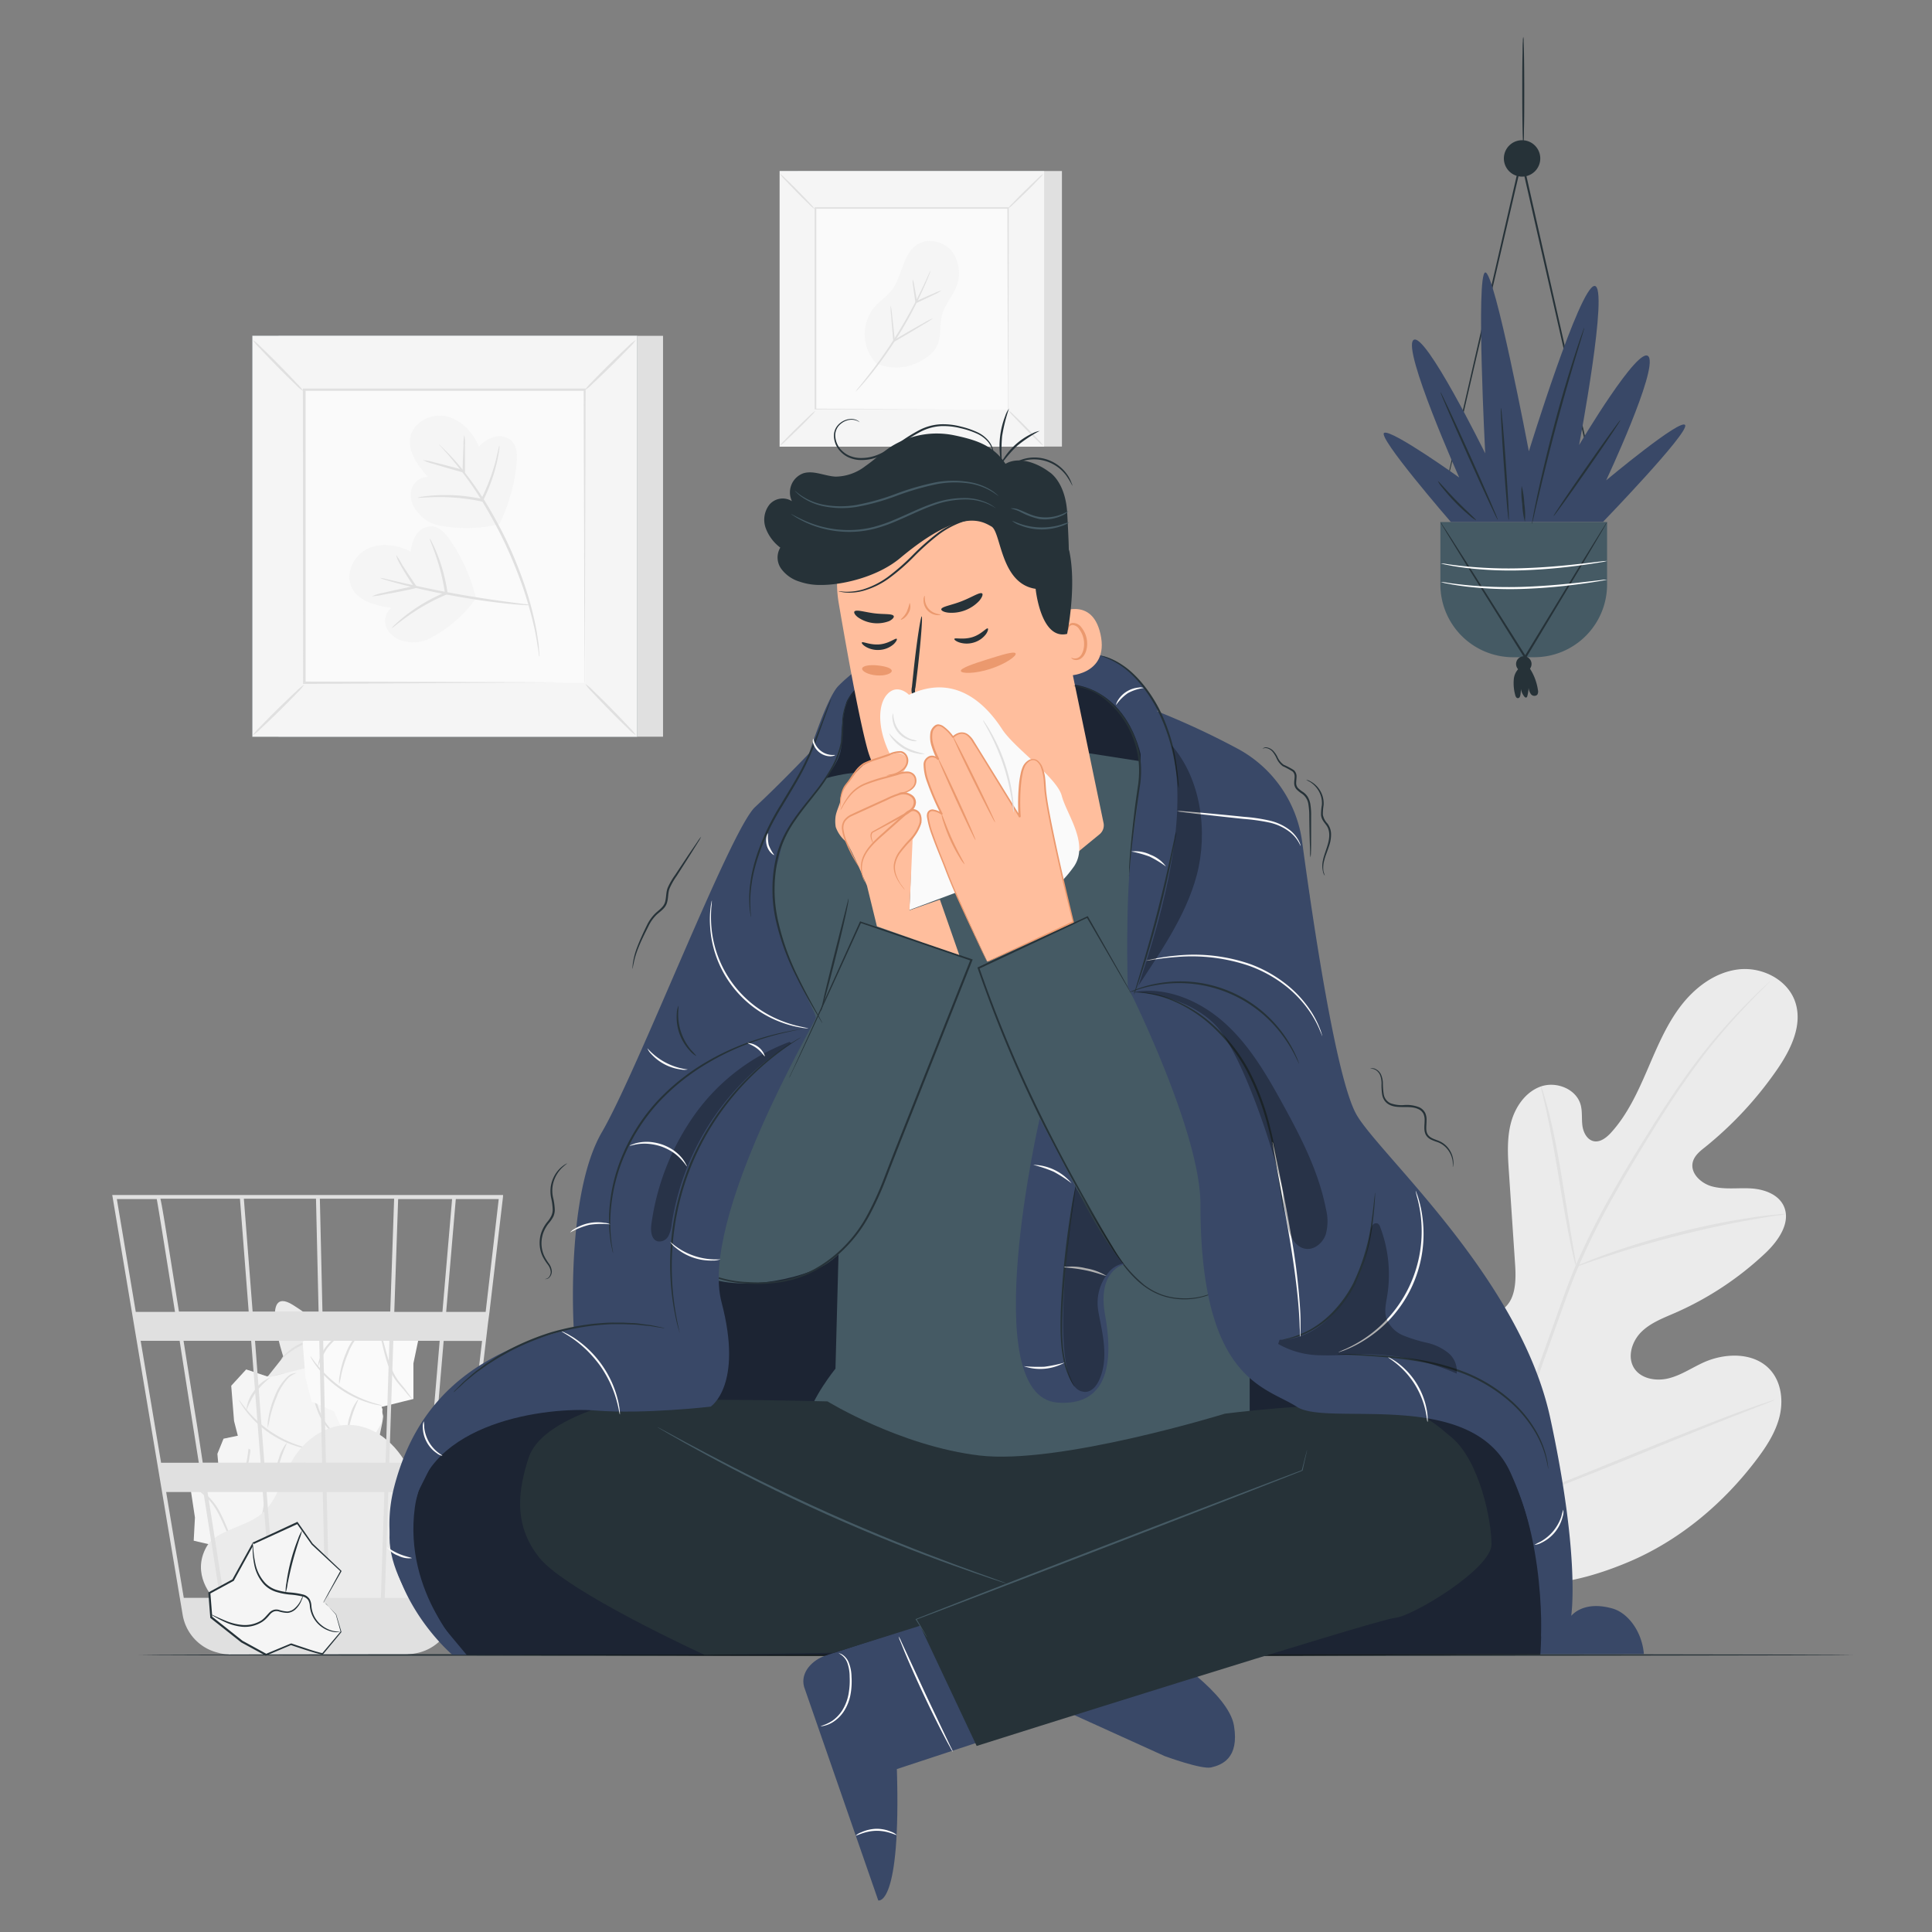 <svg xmlns="http://www.w3.org/2000/svg" viewBox="0 0 500 500"><rect x="0" y="0" width="500" height="500" fill="#808080" stroke="none"/><g id="freepik--background-complete--inject-23"><path d="M95.38,356c-.35-2.18-10.85-12.87-19.6-18.3s-2.45,13.44-2.45,13.44L69.48,356l-6.65,4.63v5.95l8,10.24h1.75l14.7,3.41,9.8-3.41s2.1-9.19,2.1-10.24S95.73,358.16,95.38,356Z" style="fill:#ebebeb"></path><path d="M93.9,354.59a23.69,23.69,0,0,0-5,.54,20.68,20.68,0,0,0-10.18,6.18,30.74,30.74,0,0,0-6,10.45c-.51,1.47-.87,2.68-1.1,3.52a7.65,7.65,0,0,1-.4,1.3,5.8,5.8,0,0,1,.2-1.34,36.33,36.33,0,0,1,1-3.6,29,29,0,0,1,6-10.68,20.18,20.18,0,0,1,10.48-6.19,14.82,14.82,0,0,1,3.71-.34,8.69,8.69,0,0,1,1,.09C93.78,354.55,93.9,354.57,93.9,354.59Z" style="fill:#e0e0e0"></path><path d="M97.1,365.72c0,.09-1.44.31-3.74.87a51.19,51.19,0,0,0-8.7,3,51.79,51.79,0,0,0-8,4.55c-1.94,1.35-3.06,2.29-3.12,2.23s.23-.29.73-.74,1.23-1.07,2.18-1.79a42.74,42.74,0,0,1,16.83-7.6c1.17-.24,2.12-.39,2.78-.46A3.9,3.9,0,0,1,97.1,365.72Z" style="fill:#e0e0e0"></path><path d="M89.32,367.07a5.81,5.81,0,0,1,.23,1.88,22.06,22.06,0,0,1-.36,4.55,22.77,22.77,0,0,1-1.26,4.39,5.62,5.62,0,0,1-.88,1.68c-.15-.06,1-2.7,1.63-6.16S89.16,367.08,89.32,367.07Z" style="fill:#e0e0e0"></path><path d="M84.56,357.65a28.27,28.27,0,0,0-7.35-1.81,20.94,20.94,0,0,0-5.33.3,4.25,4.25,0,0,0-2,.81s.07-.23.39-.49a4,4,0,0,1,1.54-.68,17.28,17.28,0,0,1,5.45-.46,17.57,17.57,0,0,1,5.32,1.25A6.64,6.64,0,0,1,84.56,357.65Z" style="fill:#e0e0e0"></path><path d="M85.56,346.6a21.09,21.09,0,0,0-7,1.3,20.89,20.89,0,0,0-5.85,4,5.86,5.86,0,0,1,1.34-1.66,14,14,0,0,1,9.34-3.85A5.87,5.87,0,0,1,85.56,346.6Z" style="fill:#e0e0e0"></path><rect x="206.42" y="44.26" width="68.41" height="71.31" style="fill:#e0e0e0"></rect><rect x="201.79" y="44.26" width="68.41" height="71.31" style="fill:#455a64"></rect><path d="M270.22,115.6H201.76V44.24h68.46Z" style="fill:#f5f5f5"></path><rect x="210.98" y="53.85" width="50.02" height="52.14" style="fill:#fafafa"></rect><path d="M211,106.34a8.16,8.16,0,0,1-1.23,1.43c-.8.84-1.92,2-3.18,3.22s-2.42,2.35-3.27,3.13a8.16,8.16,0,0,1-1.44,1.21,7,7,0,0,1,1.22-1.43c.8-.85,1.93-2,3.19-3.23s2.42-2.35,3.27-3.14A7.79,7.79,0,0,1,211,106.34Z" style="fill:#e0e0e0"></path><path d="M261,106.21a7.76,7.76,0,0,1,1.43,1.23c.85.8,2,1.92,3.23,3.18s2.34,2.42,3.13,3.27a8.33,8.33,0,0,1,1.2,1.44,7.3,7.3,0,0,1-1.43-1.22c-.84-.8-2-1.93-3.23-3.19s-2.35-2.42-3.13-3.27A7.64,7.64,0,0,1,261,106.21Z" style="fill:#e0e0e0"></path><path d="M260.86,54a8.36,8.36,0,0,1,1.24-1.44c.8-.84,1.92-2,3.18-3.22s2.41-2.34,3.26-3.13A8.58,8.58,0,0,1,270,45a8.16,8.16,0,0,1-1.23,1.43c-.8.84-1.92,2-3.18,3.23s-2.43,2.35-3.28,3.13A7.29,7.29,0,0,1,260.86,54Z" style="fill:#e0e0e0"></path><path d="M210.85,54.12a7.94,7.94,0,0,1-1.44-1.24c-.84-.8-2-1.92-3.22-3.18s-2.35-2.41-3.13-3.26a8,8,0,0,1-1.2-1.45,8.37,8.37,0,0,1,1.42,1.23c.85.8,2,1.92,3.23,3.18s2.35,2.43,3.14,3.28A8.33,8.33,0,0,1,210.85,54.12Z" style="fill:#e0e0e0"></path><path d="M260.86,106s0-.09,0-.25V105c0-.66,0-1.6,0-2.82,0-2.47,0-6.06-.05-10.62,0-9.13-.06-22.14-.1-37.72l.19.19-49.87,0h0l.22-.22c0,19.14,0,37,0,52.14l-.19-.19,36.12.1,10.14,0,2.69,0h0l-2.65,0-10.1,0-36.24.1h-.19V106c0-15.1,0-33,0-52.14v-.22H211l49.87,0h.2v.19c0,15.63-.08,28.68-.1,37.84,0,4.55,0,8.12,0,10.58,0,1.21,0,2.14,0,2.78,0,.3,0,.53,0,.71A.82.82,0,0,1,260.86,106Z" style="fill:#e0e0e0"></path><path d="M226.77,94.05a11.06,11.06,0,0,1-.49-14.55c1.39-1.6,3.24-2.76,4.52-4.44,2.79-3.64,2.75-9.37,6.63-11.8,2.83-1.78,6.9-.77,9,1.86a9.52,9.52,0,0,1,.89,9.51c-1,2.26-2.71,4.18-3.42,6.54s-.31,5.07-1.06,7.48c-.9,2.91-4,4.75-6.84,5.81a12.85,12.85,0,0,1-9.2-.41" style="fill:#f5f5f5"></path><path d="M240.84,70a9.53,9.53,0,0,1-.49,1.38c-.33.88-.86,2.13-1.55,3.66a100.54,100.54,0,0,1-6.18,11.58A102.8,102.8,0,0,1,225,97.35c-1.07,1.3-1.95,2.33-2.59,3a10,10,0,0,1-1,1,9.17,9.17,0,0,1,.89-1.16c.59-.72,1.44-1.78,2.47-3.1a126.12,126.12,0,0,0,7.49-10.73,122.93,122.93,0,0,0,6.27-11.48c.73-1.51,1.3-2.74,1.68-3.6A9.23,9.23,0,0,1,240.84,70Z" style="fill:#e0e0e0"></path><path d="M230.49,79.07a15.49,15.49,0,0,1,.4,2.63c.2,1.65.44,3.94.7,6.53l-.34-.17,1.08-.63c2.5-1.46,4.78-2.76,6.44-3.68a21,21,0,0,1,2.73-1.41A20.11,20.11,0,0,1,238.93,84c-1.62,1-3.87,2.33-6.37,3.79l-1.08.63-.3.17,0-.34c-.24-2.6-.43-4.9-.55-6.55A17.16,17.16,0,0,1,230.49,79.07Z" style="fill:#e0e0e0"></path><path d="M243.63,75.21a8.94,8.94,0,0,1-1.69.94c-1.06.53-2.55,1.24-4.2,2l-.51.24-.27.12-.05-.29c-.26-1.67-.47-3.15-.6-4.23a6.89,6.89,0,0,1-.12-1.74,7.09,7.09,0,0,1,.42,1.69c.21,1.07.48,2.54.75,4.21L237,78l.52-.24c1.65-.75,3.15-1.41,4.25-1.87A8.21,8.21,0,0,1,243.63,75.21Z" style="fill:#e0e0e0"></path><rect x="72.07" y="86.91" width="99.52" height="103.75" style="fill:#e0e0e0"></rect><rect x="65.33" y="86.91" width="99.52" height="103.75" style="fill:#455a64"></rect><path d="M164.88,190.69H65.3V86.88h99.58Z" style="fill:#f5f5f5"></path><rect x="78.71" y="100.86" width="72.77" height="75.85" style="fill:#fafafa"></rect><path d="M78.71,177.21a12.65,12.65,0,0,1-1.8,2.09c-1.16,1.23-2.79,2.89-4.62,4.69s-3.52,3.41-4.76,4.55a11.31,11.31,0,0,1-2.1,1.75,11.89,11.89,0,0,1,1.78-2.08c1.17-1.22,2.8-2.89,4.64-4.7s3.52-3.41,4.76-4.55A11.85,11.85,0,0,1,78.71,177.21Z" style="fill:#e0e0e0"></path><path d="M151.47,177a11.27,11.27,0,0,1,2.09,1.79c1.23,1.16,2.89,2.8,4.69,4.63s3.41,3.51,4.55,4.75a10.79,10.79,0,0,1,1.75,2.11,12.3,12.3,0,0,1-2.08-1.79c-1.22-1.16-2.89-2.8-4.69-4.64s-3.42-3.52-4.56-4.76A12.51,12.51,0,0,1,151.47,177Z" style="fill:#e0e0e0"></path><path d="M151.27,101.06a12.65,12.65,0,0,1,1.8-2.09c1.16-1.23,2.8-2.89,4.63-4.69s3.51-3.41,4.75-4.55a11.85,11.85,0,0,1,2.1-1.75,11.35,11.35,0,0,1-1.78,2.08c-1.17,1.22-2.8,2.89-4.64,4.7s-3.52,3.41-4.76,4.56A11,11,0,0,1,151.27,101.06Z" style="fill:#e0e0e0"></path><path d="M78.51,101.24a11.66,11.66,0,0,1-2.09-1.79c-1.23-1.16-2.89-2.8-4.69-4.63s-3.41-3.51-4.55-4.75A11.85,11.85,0,0,1,65.43,88a11.35,11.35,0,0,1,2.08,1.78c1.22,1.16,2.89,2.8,4.7,4.64s3.41,3.52,4.55,4.76A11.35,11.35,0,0,1,78.51,101.24Z" style="fill:#e0e0e0"></path><path d="M151.27,176.71s0-.13,0-.37,0-.61,0-1.06c0-.95,0-2.32,0-4.09,0-3.6,0-8.82-.07-15.46,0-13.29-.09-32.21-.15-54.87l.28.28-72.56,0h0l.32-.32c0,27.84,0,53.88,0,75.85l-.27-.28,52.54.14,14.76.08,3.9,0h1a2.37,2.37,0,0,1,.35,0H151l-1,0-3.86,0-14.69.07L78.71,177h-.28v-.28c0-22,0-48-.05-75.85v-.33h.33l72.56,0h.29v.29c-.06,22.73-.11,41.72-.15,55.05,0,6.61,0,11.81-.07,15.39,0,1.76,0,3.11,0,4,0,.44,0,.78,0,1A1.23,1.23,0,0,1,151.27,176.71Z" style="fill:#e0e0e0"></path><path d="M123.19,154.78a45.72,45.72,0,0,0-6.67-14.95c-1.17-1.7-2.69-3.47-4.75-3.62a4.72,4.72,0,0,0-4,2.1,9,9,0,0,0-1.42,4.47c-3.51-1.81-7.88-2.43-11.41-.65s-5.66,6.42-3.88,10,6.27,4.57,10.19,5.19a4.41,4.41,0,0,0-1.1,5.4,6.54,6.54,0,0,0,4.77,3.27,9.43,9.43,0,0,0,5.92-.57,34.15,34.15,0,0,0,12.38-10.59" style="fill:#f5f5f5"></path><path d="M137.23,156.59a7.74,7.74,0,0,1-1.56,0c-1-.05-2.45-.17-4.23-.35-3.56-.36-8.33-1-13.86-2s-10.21-2.11-13.68-3c-1.73-.46-3.12-.86-4.08-1.16a7.13,7.13,0,0,1-1.47-.52,6.85,6.85,0,0,1,1.54.28l4.12.95c3.49.8,8.32,1.86,13.68,2.83s10.26,1.69,13.8,2.16l4.2.56A7,7,0,0,1,137.23,156.59Z" style="fill:#e0e0e0"></path><path d="M111.2,139.38a4.36,4.36,0,0,1,.6,1c.34.66.8,1.64,1.31,2.89a44.62,44.62,0,0,1,2.73,10.23l0,.24-.23.1-.87.38a52.68,52.68,0,0,0-9.61,5.53c-2.31,1.67-3.63,2.85-3.7,2.77a4.67,4.67,0,0,1,.84-.92c.58-.55,1.45-1.33,2.58-2.22a45.21,45.21,0,0,1,9.63-5.76l.88-.38-.2.35a52.57,52.57,0,0,0-2.5-10.16C111.8,140.91,111.1,139.42,111.2,139.38Z" style="fill:#e0e0e0"></path><path d="M102.51,143.61A18.77,18.77,0,0,1,104,146c.91,1.48,2.27,3.46,3.78,5.71l.26.39-.45.11-.91.22c-2.86.66-5.47,1.09-7.35,1.43a18.32,18.32,0,0,1-3.07.46,11.94,11.94,0,0,1,3-.91c1.87-.46,4.47-1,7.3-1.62l.9-.21-.19.49c-1.49-2.25-2.8-4.3-3.62-5.84A9.58,9.58,0,0,1,102.51,143.61Z" style="fill:#e0e0e0"></path><path d="M129.24,135.65a45.94,45.94,0,0,0,4.47-15.76c.19-2,.15-4.39-1.33-5.82a4.71,4.71,0,0,0-4.44-1,9,9,0,0,0-4,2.51c-1.53-3.64-4.49-6.91-8.34-7.81s-8.46,1.3-9.35,5.15,1.89,7.53,4.49,10.52a4.39,4.39,0,0,0-4.31,3.44,6.52,6.52,0,0,0,1.57,5.56,9.49,9.49,0,0,0,4.91,3.36,34.33,34.33,0,0,0,16.29-.19" style="fill:#f5f5f5"></path><path d="M129.25,115.33a3.92,3.92,0,0,1-.08,1.16c-.09.74-.28,1.81-.57,3.12a44.52,44.52,0,0,1-3.6,10l-.12.22-.24-.05-.93-.19a53.09,53.09,0,0,0-11-.94c-2.85.05-4.61.26-4.62.16a4.44,4.44,0,0,1,1.22-.28c.79-.12,1.95-.26,3.38-.34a44.91,44.91,0,0,1,11.2.76l.93.19-.36.18a52.12,52.12,0,0,0,3.75-9.77C128.86,116.93,129.15,115.31,129.25,115.33Z" style="fill:#e0e0e0"></path><path d="M120.16,112.57a11.35,11.35,0,0,1,.17,2.73c0,1.69,0,4,0,6.68v.42l-.41-.12-.75-.2c-2.71-.75-5.15-1.46-6.91-2a13.76,13.76,0,0,1-2.82-1,13.63,13.63,0,0,1,2.94.57c1.79.44,4.25,1.08,7,1.83l.75.21-.41.3c.06-2.63.14-5,.23-6.66A13,13,0,0,1,120.16,112.57Z" style="fill:#e0e0e0"></path><path d="M113.58,115a2.67,2.67,0,0,1,.48.41l1.29,1.26c.57.54,1.22,1.25,2,2.09s1.59,1.78,2.44,2.9a85.69,85.69,0,0,1,5.68,8,112.5,112.5,0,0,1,5.78,10.6,109.59,109.59,0,0,1,4.53,11.19,84.12,84.12,0,0,1,2.62,9.5c.15.68.28,1.34.41,2s.19,1.21.28,1.76c.17,1.1.32,2,.37,2.84s.1,1.31.14,1.8a2.53,2.53,0,0,1,0,.63,2.49,2.49,0,0,1-.14-.62c-.07-.48-.15-1.07-.26-1.78s-.27-1.72-.47-2.81q-.15-.83-.33-1.74c-.14-.62-.29-1.26-.45-1.94a96.85,96.85,0,0,0-2.74-9.41,119.31,119.31,0,0,0-4.55-11.1c-1.82-3.85-3.8-7.4-5.7-10.56s-3.81-5.89-5.54-8.09c-.82-1.12-1.63-2.09-2.34-2.94s-1.32-1.59-1.86-2.15l-1.2-1.35C113.7,115.15,113.56,115,113.58,115Z" style="fill:#e0e0e0"></path><path d="M381.43,407.84c-23-14.07-29.76-42.39-30.46-68.17-.11-4.3-.86-8.8.95-12.69s6.43-6.76,10.38-5.18c3.28,1.3,4.9,4.93,6.87,7.89a25,25,0,0,0,10.66,9c2.82,1.26,6.25,1.92,8.86.26,3.58-2.27,3.71-7.41,3.42-11.68q-.8-11.94-1.6-23.87c-.29-4.27-.57-8.63.51-12.77s3.79-8.08,7.78-9.46,9.16.65,10.28,4.78c.46,1.72.22,3.54.44,5.31s1.18,3.68,2.89,4.07,3.37-.92,4.57-2.25c4.15-4.58,6.8-10.32,9.26-16s4.83-11.52,8.54-16.47,9-9,15.12-9.73,12.84,2.66,14.75,8.57-1.22,12.25-4.75,17.36a95.38,95.38,0,0,1-18.7,20.13c-1.28,1-2.68,2.16-3.1,3.77-.75,2.91,2.12,5.57,5,6.34,3.24.86,6.68.32,10,.51s7.05,1.44,8.51,4.51c2,4.26-1.36,9.06-4.77,12.27a82,82,0,0,1-23.32,15.43c-3.07,1.34-6.32,2.55-8.72,4.91s-3.69,6.3-2,9.21,5.7,3.64,9,2.83,6.09-2.78,9.15-4.15c5.74-2.57,13.34-2.63,17.41,2.21,2.68,3.19,3.18,7.82,2.17,11.87s-3.33,7.63-5.83,10.95c-8.74,11.61-20.24,21.23-33.57,26.78s-25.87,7.6-39.7,3.47" style="fill:#ebebeb"></path><path d="M382.25,426.94a188.81,188.81,0,0,1,4.84-35.63,382.37,382.37,0,0,1,12.68-42.13l3.89-10.87c1.29-3.57,2.56-7.1,4-10.49a191.31,191.31,0,0,1,9.51-18.95c3.31-5.88,6.67-11.34,9.85-16.42s6.25-9.76,9.23-13.9a151.78,151.78,0,0,1,15.47-18.49c2-2,3.59-3.56,4.68-4.58l1.26-1.15a2.54,2.54,0,0,1,.44-.37,3.24,3.24,0,0,1-.39.43l-1.2,1.21c-1,1-2.61,2.61-4.57,4.68a160.14,160.14,0,0,0-15.24,18.6c-2.94,4.15-6,8.83-9.13,13.92s-6.49,10.56-9.78,16.44a192.19,192.19,0,0,0-9.42,18.89c-1.45,3.37-2.71,6.88-4,10.45l-3.89,10.87a392.54,392.54,0,0,0-12.72,42,190.93,190.93,0,0,0-5,35.48" style="fill:#e0e0e0"></path><path d="M407.9,327.78a9.68,9.68,0,0,1-.53-1.8c-.29-1.16-.66-2.87-1.09-5-.87-4.22-1.86-10.08-2.93-16.55s-2.15-12.3-3.07-16.5c-.46-2.09-.84-3.79-1.13-4.95a9.25,9.25,0,0,1-.35-1.84,7.9,7.9,0,0,1,.65,1.76c.37,1.14.84,2.82,1.37,4.91,1.07,4.17,2.23,10,3.3,16.49l2.7,16.57.86,5A8.23,8.23,0,0,1,407.9,327.78Z" style="fill:#e0e0e0"></path><path d="M462.19,314.17a12.72,12.72,0,0,1-2.17.4c-1.4.21-3.43.5-5.93.95-5,.85-11.86,2.26-19.36,4.15s-14.21,3.92-19,5.52c-2.42.78-4.35,1.47-5.7,1.93a12.3,12.3,0,0,1-2.11.66,11.87,11.87,0,0,1,2-.95c1.31-.55,3.22-1.32,5.62-2.17,4.78-1.74,11.49-3.85,19-5.76A193.73,193.73,0,0,1,454,315c2.51-.37,4.56-.59,6-.7A11.18,11.18,0,0,1,462.19,314.17Z" style="fill:#e0e0e0"></path><path d="M387.7,390.26a3,3,0,0,1-.42-.65c-.28-.52-.63-1.16-1.06-1.93-.91-1.68-2.17-4.14-3.68-7.21-3-6.13-7-14.72-11.16-24.27s-8-18.18-10.94-24.36L357,324.53l-.92-2a2.51,2.51,0,0,1-.28-.72,3,3,0,0,1,.42.65c.28.52.63,1.15,1.06,1.93.91,1.67,2.17,4.14,3.68,7.21,3,6.12,7,14.72,11.16,24.27s8,18.17,10.94,24.36l3.46,7.31c.37.8.67,1.46.93,2A2.63,2.63,0,0,1,387.7,390.26Z" style="fill:#e0e0e0"></path><path d="M459.24,362.29a2.52,2.52,0,0,1-.7.35l-2.08.84-7.66,3c-6.47,2.55-15.36,6.16-25.18,10.17s-18.76,7.54-25.28,10c-3.26,1.2-5.91,2.15-7.75,2.77l-2.13.7a2.7,2.7,0,0,1-.76.19,3,3,0,0,1,.71-.34l2.07-.84,7.66-3c6.47-2.54,15.36-6.16,25.19-10.16s18.75-7.54,25.27-10c3.26-1.21,5.91-2.16,7.75-2.77l2.13-.7A3,3,0,0,1,459.24,362.29Z" style="fill:#e0e0e0"></path><path d="M56.91,380.34l-7.84,3.28,1.38,9.11-.32,6,11,2.58,9.11-3.85,6.25,1.06,3.17-4.76-2.11-8.9L75,379l-6.14-1.69s-4.13-6.46-4.5-6.35-6.51,1.37-6.51,1.37l-1.59,3.92.32,3.6" style="fill:#f5f5f5"></path><path d="M61.22,401.2a13.38,13.38,0,0,1-1.58-2.75c-.88-1.75-1.85-4.3-3.21-6.91a16.63,16.63,0,0,0-2.36-3.39c-.84-.94-1.8-1.62-2.5-2.32s-1.26-1.25-1.64-1.64-.59-.61-.57-.64a16.5,16.5,0,0,1,2.46,2c.71.65,1.69,1.29,2.6,2.26a16.17,16.17,0,0,1,2.47,3.47c1.39,2.68,2.29,5.22,3.09,7S61.29,401.16,61.22,401.2Z" style="fill:#e0e0e0"></path><path d="M77.11,390.44c-.07.06-.92-.93-2.49-2.31a29.64,29.64,0,0,0-14.52-6.95c-2.06-.35-3.37-.4-3.36-.49a3,3,0,0,1,.91-.05,17.54,17.54,0,0,1,2.5.18,26.57,26.57,0,0,1,14.72,7,20.4,20.4,0,0,1,1.71,1.83A3,3,0,0,1,77.11,390.44Z" style="fill:#e0e0e0"></path><path d="M68.64,384.42a8.54,8.54,0,0,1,.23,2.48,24.39,24.39,0,0,1-.77,6,13.36,13.36,0,0,1-2.48,5.49,3.31,3.31,0,0,1-2.15,1.28,6.45,6.45,0,0,0,1.87-1.52,14.84,14.84,0,0,0,2.26-5.38,30.71,30.71,0,0,0,.9-5.84A21.4,21.4,0,0,1,68.64,384.42Z" style="fill:#e0e0e0"></path><path d="M64.57,372.35a10.65,10.65,0,0,1,0,4.61,10.93,10.93,0,0,1-1.41,4.39c-.14-.06.52-2,.9-4.47S64.42,372.36,64.57,372.35Z" style="fill:#e0e0e0"></path><path d="M74.81,387.89A11,11,0,0,1,70,397.44a24.89,24.89,0,0,0,3.18-4.38A24.79,24.79,0,0,0,74.81,387.89Z" style="fill:#e0e0e0"></path><path d="M80.26,375.37l8.25-2,0-9.21,1.24-5.91L79.3,354l-9.59,2.41-6-2-3.87,4.22.73,9.11,1.6,6.25L68,376.57s3.09,7,3.47,7,6.64-.36,6.64-.36l2.17-3.63.24-3.61" style="fill:#f5f5f5"></path><path d="M79.2,354.1a13.38,13.38,0,0,1,1.14,3c.61,1.86,1.17,4.53,2.11,7.32a16.43,16.43,0,0,0,1.82,3.71c.68,1.06,1.53,1.88,2.11,2.68s1.05,1.42,1.37,1.87.49.69.46.71A16.3,16.3,0,0,1,86.09,371c-.6-.75-1.47-1.54-2.22-2.64a15.72,15.72,0,0,1-1.91-3.8c-1-2.87-1.46-5.51-2-7.4S79.13,354.13,79.2,354.1Z" style="fill:#e0e0e0"></path><path d="M61.85,362.29c.08-.05.77,1.06,2.11,2.66a29.61,29.61,0,0,0,13.28,9.1c2,.67,3.26.91,3.25,1a2.79,2.79,0,0,1-.92-.08,19.26,19.26,0,0,1-2.44-.57,26.5,26.5,0,0,1-13.46-9.22,18.82,18.82,0,0,1-1.41-2.07A3.25,3.25,0,0,1,61.85,362.29Z" style="fill:#e0e0e0"></path><path d="M69.3,369.54a8.3,8.3,0,0,1,.15-2.49,24.17,24.17,0,0,1,1.67-5.77,13.32,13.32,0,0,1,3.3-5,3.2,3.2,0,0,1,2.32-.93,6.36,6.36,0,0,0-2.08,1.21,15,15,0,0,0-3.06,5,30.41,30.41,0,0,0-1.78,5.63A22.79,22.79,0,0,1,69.3,369.54Z" style="fill:#e0e0e0"></path><path d="M71.46,382.09a11,11,0,0,1,.68-4.56,10.78,10.78,0,0,1,2.07-4.11c.13.07-.82,1.88-1.57,4.27S71.61,382.11,71.46,382.09Z" style="fill:#e0e0e0"></path><path d="M63.73,365.16a9.45,9.45,0,0,1,2-5.15A9.34,9.34,0,0,1,70,356.47a24.14,24.14,0,0,0-3.82,3.84A24.61,24.61,0,0,0,63.73,365.16Z" style="fill:#e0e0e0"></path><path d="M98.74,364.1l8.25-2.05,0-9.2,1.24-5.92L97.78,342.7l-9.59,2.4-6-2-3.87,4.22.73,9.12,1.6,6.25,5.81,2.61s3.09,7,3.47,7,6.65-.36,6.65-.36l2.17-3.63.24-3.6" style="fill:#fafafa"></path><path d="M97.68,342.82a13.06,13.06,0,0,1,1.14,3c.61,1.87,1.17,4.53,2.11,7.32a16.87,16.87,0,0,0,1.82,3.71c.69,1.06,1.53,1.88,2.11,2.68s1.06,1.42,1.38,1.87.48.69.45.72a17.21,17.21,0,0,1-2.11-2.36,33.3,33.3,0,0,1-2.23-2.64,16.27,16.27,0,0,1-1.91-3.8c-1-2.87-1.46-5.51-2-7.4S97.61,342.85,97.68,342.82Z" style="fill:#e0e0e0"></path><path d="M80.33,351c.08-.05.77,1.06,2.11,2.67a30.38,30.38,0,0,0,6,5.46,30,30,0,0,0,7.27,3.63c2,.67,3.27.92,3.25,1a3.51,3.51,0,0,1-.92-.09,18,18,0,0,1-2.44-.57,26.67,26.67,0,0,1-13.46-9.21,21,21,0,0,1-1.41-2.07A3.39,3.39,0,0,1,80.33,351Z" style="fill:#e0e0e0"></path><path d="M87.78,358.26a8.08,8.08,0,0,1,.16-2.48A23.89,23.89,0,0,1,89.61,350a13.43,13.43,0,0,1,3.29-5,3.26,3.26,0,0,1,2.32-.93,6.5,6.5,0,0,0-2.07,1.21,14.69,14.69,0,0,0-3.06,5,30.55,30.55,0,0,0-1.79,5.63A20,20,0,0,1,87.78,358.26Z" style="fill:#e0e0e0"></path><path d="M89.94,370.82a11,11,0,0,1,.68-4.56,10.77,10.77,0,0,1,2.07-4.12c.14.07-.82,1.88-1.57,4.27S90.1,370.83,89.94,370.82Z" style="fill:#e0e0e0"></path><path d="M82.22,353.88a11,11,0,0,1,6.24-8.69A24,24,0,0,0,84.63,349,24.5,24.5,0,0,0,82.22,353.88Z" style="fill:#e0e0e0"></path><path d="M56.64,415c-2.16-1.86-7-7.73-3.27-14.56,1.37-2.51,4.26-3.75,6.88-4.85s5.38-2.06,7.55-3.91c4.09-3.48,5.22-9.26,7.93-13.9,3.12-5.33,8.93-9.32,15.08-9,7,.32,12.91,6.07,15.57,12.62s2.75,13.83,2.81,20.91c0,3.92-.14,8.33-3,11-2.65,2.44-6.64,2.47-10.23,2.36l-38.46-1.18" style="fill:#ebebeb"></path><path d="M130.2,309.26H29.05L47.27,417.91a12.14,12.14,0,0,0,8.64,9.67l.35.1c.3.07.6.18.9.23a12.74,12.74,0,0,0,2.06.24l0,.1.49-.08h45.09a12.61,12.61,0,0,0,2.47-.24,12.19,12.19,0,0,0,10.24-10.62l8.78-74.86.4-3h0l3.48-29.65Zm-19.08,69.3H100.74L101.79,347h12Zm3.7-31.53h9.94l-3.7,31.53h-8.93ZM85.17,413.52l-.63-27.39H99.48l-.91,27.39ZM69,386.13H83.53l.63,27.39h-13Zm1.12,27.39H58c-1.16-7.4-2.66-17-4.29-27.39H68Zm-1.71-35L66,347H82.63l.73,31.53Zm15.94,0L83.64,347h17.14l-1,31.53Zm-.9-39.09-.67-29.2H102l-1,29.2Zm-1,0H65.38l-2.27-29.2H81.78Zm-18.09,0H46.31c-.64-4-1.25-7.85-1.8-11.28-1.88-11.81-2.59-16.25-3-17.92H62.1ZM65,347l2.45,31.53H52.47L51,368.89C49.78,361.45,48.61,354,47.5,347ZM51.45,378.56H41.69L36.4,347H46.49C48,356.78,49.74,367.62,51.45,378.56Zm1.19,7.57c1.49,9.48,3,18.82,4.29,27.39H47.56L43,386.13Zm46.94,27.39.91-27.39h10l-2.35,27.39Zm2.46-74,1-29.2H117l-2.5,29.2Zm-61.47-29.2c.4,2.11,2.25,13.6,4.72,29.2H35.14l-4.9-29.2ZM117,413.52h-7.82l2.34-27.39h8.69Zm8.69-74H115.47l2.49-29.2h11.11Z" style="fill:#e0e0e0"></path></g><g id="freepik--Tissue--inject-23"><path d="M83.59,414.71l4.56-8.2-7.41-7-3.85-5.45-11.32,5.28-5.28,9.56-6.15,3.35.5,6.31,7.92,6.28,6.25,3.41,6.49-2.73s8,2.79,8.25,2.44,4.71-5.64,4.71-5.64L87,417.86,84.23,415" style="fill:#f5f5f5"></path><path d="M84.23,415l.2.18.54.54L87,417.8h0v0c.36,1.21.81,2.72,1.34,4.47l0,.07,0,.06-4.51,5.46-.16.2a.38.38,0,0,1-.17.1h-.25l-.52-.1-1-.26c-.69-.19-1.38-.41-2.09-.63-1.42-.44-2.89-.93-4.42-1.45h.16l-6.49,2.74-.1.05-.1-.06-6.26-3.4h0l-7.92-6.27-.09-.07v-.11c-.16-2-.32-4.14-.5-6.31v-.16l.15-.08.62-.34,5.53-3-.11.1,5.29-9.55,0-.08.07,0,11.34-5.26.16-.08.11.15,3.83,5.47,0,0,7.38,7,.08.08,0,.1-3.42,6-.93,1.59a3.16,3.16,0,0,1-.34.53,4.46,4.46,0,0,1,.27-.57c.22-.4.5-.94.86-1.62.79-1.44,1.9-3.5,3.31-6.08l0,.17-7.45-6.92v0h0l-3.86-5.45.27.08L65.67,399.6l.12-.11-5.27,9.57,0,.07-.07,0-5.52,3-.62.33.13-.25c.17,2.16.34,4.3.5,6.31l-.1-.18,7.91,6.28,0,0,6.25,3.42h-.21l6.5-2.71.08,0,.07,0c1.52.53,3,1,4.4,1.48.7.23,1.39.45,2.07.64l1,.27.48.09h.14s0,0,0,.06l0,.05h0l-.12-.09.17-.19,4.59-5.43,0,.13-1.26-4.5,0,0-2-2.2-.5-.57C84.28,415,84.22,415,84.23,415Z" style="fill:#263238"></path><path d="M65.4,399.32a27.15,27.15,0,0,0,.81,6.42,9.07,9.07,0,0,0,3.63,5.2c2.14,1.33,4.8,1.36,7.3,1.69a3.78,3.78,0,0,1,2.78,1.31,5.49,5.49,0,0,1,.54,2.32A7.31,7.31,0,0,0,88,422.32" style="fill:#f5f5f5"></path><path d="M88,422.32s-.12,0-.37.06a5.17,5.17,0,0,1-1.08,0,7.43,7.43,0,0,1-6.36-6.71,3.56,3.56,0,0,0-.4-1.51,2.31,2.31,0,0,0-1.24-.93,20.33,20.33,0,0,0-3.58-.56,17.07,17.07,0,0,1-3.67-.75,7.33,7.33,0,0,1-3-1.91,10.67,10.67,0,0,1-2.54-5.29,23.47,23.47,0,0,1-.39-3.93,6.7,6.7,0,0,1,0-1.44,9.05,9.05,0,0,1,.17,1.43,29,29,0,0,0,.55,3.86,10.55,10.55,0,0,0,2.52,5,7,7,0,0,0,2.78,1.77,16,16,0,0,0,3.56.71,19.07,19.07,0,0,1,3.69.6,2.81,2.81,0,0,1,1.5,1.15,4.16,4.16,0,0,1,.45,1.72,7,7,0,0,0,2.49,4.9,7.42,7.42,0,0,0,3.42,1.66C87.43,422.31,88,422.26,88,422.32Z" style="fill:#263238"></path><path d="M78.43,413a3.58,3.58,0,0,1-.34,1.05,6.49,6.49,0,0,1-1.68,2.51,3.61,3.61,0,0,1-2,.86,8.68,8.68,0,0,1-2.37-.42,2.16,2.16,0,0,0-1.13.05,2.58,2.58,0,0,0-1,.72c-.3.32-.57.69-.9,1a6.4,6.4,0,0,1-1.13.95A8.38,8.38,0,0,1,62.6,421a13.81,13.81,0,0,1-4.3-1.19,27,27,0,0,1-2.66-1.36,4.57,4.57,0,0,1-.92-.6c0-.09,1.41.67,3.72,1.62a14.81,14.81,0,0,0,4.2,1.06,8.14,8.14,0,0,0,5-1.16,6.76,6.76,0,0,0,1-.87l.91-1a3,3,0,0,1,1.17-.83,2.51,2.51,0,0,1,1.38-.06,9.21,9.21,0,0,0,2.25.45,3.12,3.12,0,0,0,1.77-.71A6.71,6.71,0,0,0,77.91,414,5.75,5.75,0,0,1,78.43,413Z" style="fill:#263238"></path><path d="M73.93,412.21a10.71,10.71,0,0,1,.18-2.46,49.28,49.28,0,0,1,3-11.44,9.94,9.94,0,0,1,1.06-2.22,13.86,13.86,0,0,1-.72,2.34c-.47,1.44-1.1,3.42-1.69,5.64s-1,4.26-1.32,5.74A12.82,12.82,0,0,1,73.93,412.21Z" style="fill:#263238"></path></g><g id="freepik--Floor--inject-23"><path d="M479.65,428.3c0,.14-99.36.26-221.9.26s-221.92-.12-221.92-.26,99.34-.26,221.92-.26S479.65,428.16,479.65,428.3Z" style="fill:#263238"></path></g><g id="freepik--Character--inject-23"><path d="M417.34,416.29c-7.7-2.2-10.72,1.93-10.72,1.93s2.46-14.79-5.42-51.26-44.87-68.74-50.27-78.73c-5.2-9.62-11.11-49.49-13.92-70.28A32.26,32.26,0,0,0,320.74,194a201.6,201.6,0,0,0-21.25-9.92c1.07-.65-7.87-14.54-15.88-14.55-7.27,0-44.88-14-66.65,8-3,3.06-7.54,17.41-7.54,17.41s-7.55,7.95-14,13.92S165.2,276.79,155.77,293s-7.29,50.7-7.29,50.7c-22.11,5.39-39.83,15.69-46.44,41s15,43.53,15,43.53l308.4-.16C424.92,422.08,421.22,417.4,417.34,416.29Z" style="fill:#394867"></path><g style="opacity:0.5"><path d="M276.17,177.15c1.08-.32,15.57.3,19.54,20.22l-15.18.78Z"></path></g><g style="opacity:0.5"><path d="M390.85,380.64c-10.12-22-47.2-11.69-55.24-16.92-3.5-2.28-8.69-3.83-13.43-8.62l1,12.43,4.22,61,71.23-.31S401,402.64,390.85,380.64Z"></path></g><g style="opacity:0.5"><path d="M210.54,306.41c-1.27.95-27.52,11.39-27.52,12.34s-3.48,36.05-3.48,36.05l-44.91,6.33-19,10.13L108.24,386l-4.61,15.35L114.69,421l6.09,7.3,109.68.31V346.27S213.55,306.41,212,306.41"></path></g><g style="opacity:0.5"><path d="M210.21,204.58s4.65-10.35,5.4-11c.35-.32,1.07-3.53,1.72-6.83a18,18,0,0,1,2.92-7.1,16.59,16.59,0,0,1,5.11-4.28h0l8.83,20.17-6.94,9.9Z"></path></g><path d="M302.45,198.15l-20.92-3.25L220,200.13s-22,50.54-20.67,51.94c.66.71,18.11,56.34,18.11,56.34l-1.22,45.79s-6.23,7.7-7.3,13.2c-3.35,17.34,111.68,21.49,114.5,11.19v-168Z" style="fill:#455a64"></path><path d="M220,200.13s-19.39,2-24.69,15-21.6,87.18-21.6,87.18-2.42,16.12,4.35,24.78c5.77,7.37,23.41,5.79,34,1,17.61-8,31.56-61.43,31.56-61.43l7.61-18.5-28.58-9.36-13,28.1Z" style="fill:#455a64"></path><path d="M289.78,196.37c1.06.26,34.62,5,40.72,10.53S335.86,262,335.86,262s-5.35,62.51-10.39,66.57-27.09,19.05-39.46-9.29c-3.61-8.27-11.53-18.38-16.48-28.85a391.06,391.06,0,0,1-16-40l28.19-13.19,21.86,37-4-53.13Z" style="fill:#455a64"></path><path d="M217.06,156.09a30,30,0,0,1,22.18-34.17l1.5-.38c16.5-3.2,28.43,9,31.17,25.59l13.67,65.77a3,3,0,0,1-1,3l-32.16,26.37-7.52-34.44s-16.24,1.56-20.42-14C222.42,186.27,219.52,170.44,217.06,156.09Z" style="fill:#ffbe9d"></path><path d="M244.73,207.8a39.05,39.05,0,0,0,18.93-11.21s-1.94,12.47-17.88,15Z" style="fill:#eb996e"></path><path d="M232.07,165.33c-.31-.27-1.92,1.19-4.39,1.43s-4.39-.82-4.63-.49c-.12.15.23.66,1.07,1.15a6.27,6.27,0,0,0,3.75.76,6.06,6.06,0,0,0,3.45-1.5C232,166,232.22,165.45,232.07,165.33Z" style="fill:#263238"></path><path d="M255.63,162.64c-.36-.2-1.65,1.54-4,2.26s-4.47.07-4.64.44c-.09.17.35.6,1.28.92a6.31,6.31,0,0,0,3.82,0,6.08,6.08,0,0,0,3.09-2.16C255.71,163.32,255.8,162.73,255.63,162.64Z" style="fill:#263238"></path><path d="M242.51,179.8c0-.14-1.59,0-4.08.29-.63.1-1.24.12-1.45-.27a3.22,3.22,0,0,1-.06-1.92c.2-1.63.41-3.34.62-5.13.82-7.29,1.25-13.22,1-13.25s-1.2,5.86-2,13.14c-.19,1.8-.37,3.51-.54,5.14a3.68,3.68,0,0,0,.3,2.49,1.62,1.62,0,0,0,1.24.64,4.15,4.15,0,0,0,1.07-.12C241,180.32,242.53,179.94,242.51,179.8Z" style="fill:#263238"></path><path d="M254.19,153.6c-.52-.48-2.58.93-5.32,2s-5.2,1.38-5.27,2.09c0,.34.63.72,1.77.86a9.82,9.82,0,0,0,8.07-3.07C254.2,154.56,254.43,153.84,254.19,153.6Z" style="fill:#263238"></path><path d="M231.27,159.39c-.44-.63-2.58-.35-5.05-.67s-4.49-1-5.06-.51c-.25.26,0,.86.84,1.52a8.73,8.73,0,0,0,8.14,1C231.09,160.23,231.46,159.69,231.27,159.39Z" style="fill:#263238"></path><path d="M272.5,159.29c.24-.18,9.93-5.91,12.31,4.85s-8.91,10.94-9,10.64S272.5,159.29,272.5,159.29Z" style="fill:#ffbe9d"></path><path d="M277.25,170.21s.22.09.57.17a1.93,1.93,0,0,0,1.41-.29c1-.67,1.6-2.68,1.22-4.64a6.29,6.29,0,0,0-1.12-2.56,2.19,2.19,0,0,0-1.73-1.13,1,1,0,0,0-1,.76c-.08.33,0,.53,0,.56s-.27-.13-.29-.59a1.24,1.24,0,0,1,.28-.77,1.41,1.41,0,0,1,1-.5,2.69,2.69,0,0,1,2.33,1.23,6.57,6.57,0,0,1,1.32,2.86c.41,2.18-.25,4.46-1.71,5.25a2.06,2.06,0,0,1-1.78.1C277.33,170.47,277.22,170.24,277.25,170.21Z" style="fill:#eb996e"></path><path d="M243.47,159.05c0,.06-.42.21-1.13.12a3.8,3.8,0,0,1-2.41-1.3,3.84,3.84,0,0,1-.92-2.58c0-.72.23-1.11.29-1.09s0,.43.07,1.08a4.22,4.22,0,0,0,.95,2.25,4.15,4.15,0,0,0,2.09,1.28C243,159,243.46,159,243.47,159.05Z" style="fill:#eb996e"></path><path d="M276.6,142.08c0,.22.12.43.16.64,1.92,9.28-.59,21.33-.59,21.33-6.85,1.66-8.15-11.66-8.15-11.66-9.17-1.35-8.89-14.69-11.43-16.13s-8-4.89-23.58,8.13c-6.06,5.06-15.2,7-20.43,7H212l-.16,0a16.25,16.25,0,0,1-5-.89,9.14,9.14,0,0,1-4.67-3.31,5,5,0,0,1-.23-5.47,11.16,11.16,0,0,1-3.79-5.09,6.36,6.36,0,0,1,1-6.06,4.51,4.51,0,0,1,5.8-.87,5.26,5.26,0,0,1,3-7.23c2.7-.79,5.51.75,8.32.88a12.78,12.78,0,0,0,7.64-2.69c2.26-1.56,4.27-3.47,6.58-5a22.31,22.31,0,0,1,16.49-3c5.61,1.18,10.09,2.59,13.24,7.38,3.42-2,8.16-.28,11.31,2.1,0,0,4.34,2.47,4.69,11.09C276.63,140.87,276.6,142.08,276.6,142.08Z" style="fill:#263238"></path><path d="M205.71,127c0-.05.58.53,1.73,1.31a15.68,15.68,0,0,0,5.41,2.25,24.21,24.21,0,0,0,8.69.14,59.61,59.61,0,0,0,10.33-2.9,68.12,68.12,0,0,1,10.4-3,25.05,25.05,0,0,1,8.85,0,15.41,15.41,0,0,1,5.56,2.16,10.68,10.68,0,0,1,1.3,1,3.34,3.34,0,0,1,.4.39c0,.05-.61-.48-1.8-1.2a16.34,16.34,0,0,0-5.52-2,25.42,25.42,0,0,0-8.7.16,71.59,71.59,0,0,0-10.32,3,58,58,0,0,1-10.43,2.89,23.9,23.9,0,0,1-8.84-.26,15.09,15.09,0,0,1-5.45-2.44,10.58,10.58,0,0,1-1.23-1.06A2.53,2.53,0,0,1,205.71,127Z" style="fill:#455a64"></path><path d="M257.75,131.55s-.65-.44-1.92-1.05a14.47,14.47,0,0,0-5.74-1.24,24.09,24.09,0,0,0-8.61,1.54c-3.13,1.1-6.4,2.78-10,4.27a38.07,38.07,0,0,1-5.36,1.82,26.35,26.35,0,0,1-5.22.74,27.35,27.35,0,0,1-8.84-1.09,26.14,26.14,0,0,1-5.52-2.35c-.61-.34-1.07-.65-1.38-.86a2.57,2.57,0,0,1-.45-.35s.68.39,1.93,1a29.78,29.78,0,0,0,5.52,2.17,27.79,27.79,0,0,0,8.71,1,26.93,26.93,0,0,0,5.13-.75,39.29,39.29,0,0,0,5.28-1.81c3.54-1.48,6.83-3.15,10-4.24a24.1,24.1,0,0,1,8.78-1.46,14.06,14.06,0,0,1,5.82,1.43,9.16,9.16,0,0,1,1.39.87A2.43,2.43,0,0,1,257.75,131.55Z" style="fill:#455a64"></path><path d="M276.5,132.31a5.06,5.06,0,0,1-1.95,1.26,10.39,10.39,0,0,1-5.57.75,20,20,0,0,1-5.23-2c-1.29-.58-2.16-.68-2.15-.76a4.61,4.61,0,0,1,2.28.41c1.37.47,3.07,1.53,5.18,1.82a11,11,0,0,0,5.35-.57C275.73,132.75,276.45,132.23,276.5,132.31Z" style="fill:#455a64"></path><path d="M276.75,135.13a6.26,6.26,0,0,1-2,1,15.23,15.23,0,0,1-5.42.89,14.93,14.93,0,0,1-5.38-1.1,6.12,6.12,0,0,1-2-1.11c0-.07.8.32,2.11.77a17.38,17.38,0,0,0,10.55.2A20.87,20.87,0,0,1,276.75,135.13Z" style="fill:#455a64"></path><path d="M235.42,156a2.93,2.93,0,0,1-.29,2.62c-.71,1.38-1.94,1.88-2,1.74s.9-.76,1.52-2A16.55,16.55,0,0,0,235.42,156Z" style="fill:#eb996e"></path><path d="M204.15,279a7.25,7.25,0,0,0,.36-.72l1-2.11,3.71-8.12,13.29-29.44.08-.18.18.07,28.72,9.73.24.08-.09.24-13.87,35c-2.84,7.22-5.68,14.23-8.29,21.07a83.66,83.66,0,0,1-4.44,9.84,36,36,0,0,1-6.13,8.34,33.49,33.49,0,0,1-7.82,6,28.16,28.16,0,0,1-8.78,3,39.35,39.35,0,0,1-8.67.41,30,30,0,0,1-7.9-1.35,16,16,0,0,1-6.23-3.73,16.73,16.73,0,0,1-3.56-5.42,34.45,34.45,0,0,1-2.32-10.1,45.48,45.48,0,0,1-.11-6.55c.09-1.49.22-2.27.22-2.27s0,.2,0,.58-.07.95-.09,1.7a48,48,0,0,0,.2,6.52,34.82,34.82,0,0,0,2.38,10,16.49,16.49,0,0,0,3.53,5.3,15.67,15.67,0,0,0,6.12,3.62,29.47,29.47,0,0,0,7.8,1.29,37.83,37.83,0,0,0,8.57-.43,27.74,27.74,0,0,0,8.64-3,33.53,33.53,0,0,0,7.7-5.93,35.34,35.34,0,0,0,6-8.25,82.9,82.9,0,0,0,4.4-9.79c2.6-6.83,5.45-13.86,8.29-21.08,4.9-12.34,9.6-24.19,13.89-35l.15.32-28.69-9.8.25-.11c-5.58,12.29-10.2,22.37-13.46,29.37-1.63,3.5-2.91,6.23-3.81,8.07-.45.92-.8,1.62-1,2.09A3.12,3.12,0,0,1,204.15,279Z" style="fill:#263238"></path><path d="M212.45,261.76a5.68,5.68,0,0,1,.2-1.17l.71-3.14c.63-2.65,1.52-6.29,2.53-10.32,1.81-7.18,3.05-12.06,3.68-14.55.31,0-1.17,6.63-3.18,14.68-1,4-1.95,7.66-2.67,10.28-.36,1.31-.66,2.37-.88,3.1A4.4,4.4,0,0,1,212.45,261.76Z" style="fill:#263238"></path><path d="M235.25,179.82s-3.05-3.17-5.76,0-2.41,10.84,2.73,18.63,3.1,37.07,3.1,37.07l30.4-11.36,2.09,9.32A31.88,31.88,0,0,0,278,224.16c3.9-5.92-2-13.48-3.22-18.21s-12.2-12.27-15.42-17.22S248.13,173.68,235.25,179.82Z" style="fill:#fafafa"></path><path d="M255.5,248.85s-8.55-18.26-9.74-21.61-6.24-14.53-5.59-16.72,3.58,0,3.58,0-5.95-11.5-4.13-13.94a2.05,2.05,0,0,1,3.21-.23s-3.72-6.62-.57-8.61c1.63-1,4.39,3,4.39,3s2.61-2.88,5,.75,12.24,19.84,12.24,19.84-.58-7.68.81-12.31c.94-3.12,5.48-4.89,5.75,4.59.18,6.14,7.33,35,7.33,35Z" style="fill:#ffbe9d"></path><path d="M255.5,248.85l.39-.21,1.15-.55,4.41-2.08,16.24-7.6-.1.2c-1.82-7.4-4-16.25-6-26.25-.48-2.51-1-5.08-1.29-7.77-.13-1.37-.13-2.68-.37-4l-.22-1c-.08-.32-.21-.63-.32-1a3.49,3.49,0,0,0-1.11-1.56,1.59,1.59,0,0,0-1.73-.1,3.33,3.33,0,0,0-1.32,1.43,8.78,8.78,0,0,0-.6,2,20.81,20.81,0,0,0-.33,2.12,51.34,51.34,0,0,0-.14,8.78.27.27,0,0,1-.24.28.28.28,0,0,1-.24-.13l-6.2-10.05-4.65-7.54L251.65,192a5.42,5.42,0,0,0-1.31-1.59,2.19,2.19,0,0,0-1.81-.47,3.4,3.4,0,0,0-1.69.95.26.26,0,0,1-.37,0l0,0a10.49,10.49,0,0,0-2.6-2.67c-.5-.3-1.09-.5-1.5-.17a2.49,2.49,0,0,0-1,1.37,6.92,6.92,0,0,0,.28,3.54,17.61,17.61,0,0,0,1.38,3.32.24.24,0,0,1-.1.33.26.26,0,0,1-.29,0,1.93,1.93,0,0,0-2-.51,2.16,2.16,0,0,0-.83.68,1.8,1.8,0,0,0-.31,1,13.55,13.55,0,0,0,.89,4.51,66.64,66.64,0,0,0,3.53,8.22.22.22,0,0,1-.1.3.24.24,0,0,1-.22,0,4.87,4.87,0,0,0-2.22-.89,1,1,0,0,0-.89.42,1.1,1.1,0,0,0-.17.5l0,.27,0,.3a21.77,21.77,0,0,0,1.21,4.58c1,2.94,2.15,5.69,3.19,8.27,1.92,5.23,4,9.61,5.61,13.26l3.82,8.43q.65,1.42,1,2.22c.11.24.19.42.25.57l.08.2s0,0-.11-.19l-.28-.55-1.06-2.2-3.93-8.38c-1.64-3.62-3.76-8-5.71-13.22-1-2.58-2.19-5.32-3.24-8.28a22.89,22.89,0,0,1-1.25-4.69,2.1,2.1,0,0,1,0-.66,1.58,1.58,0,0,1,.23-.66,1.37,1.37,0,0,1,1.26-.62,5.18,5.18,0,0,1,2.46,1l-.32.28a64.77,64.77,0,0,1-3.58-8.27,13.75,13.75,0,0,1-.93-4.7,2.27,2.27,0,0,1,.41-1.25,2.67,2.67,0,0,1,1-.84,2,2,0,0,1,1.35-.06,3.15,3.15,0,0,1,1.16.67l-.39.3a18.71,18.71,0,0,1-1.43-3.42,7.53,7.53,0,0,1-.29-3.81,3.09,3.09,0,0,1,1.16-1.66,1.39,1.39,0,0,1,1.08-.23,2.72,2.72,0,0,1,1,.39,11.13,11.13,0,0,1,2.75,2.81l-.4,0a3.9,3.9,0,0,1,2-1.12,2.71,2.71,0,0,1,2.21.57,5.69,5.69,0,0,1,1.44,1.71c.39.62.77,1.24,1.15,1.86l4.66,7.54,6.2,10.07-.48.15a52.51,52.51,0,0,1,.15-8.88c.09-.73.19-1.45.35-2.16a8.67,8.67,0,0,1,.64-2.11,3.81,3.81,0,0,1,1.54-1.64,2.13,2.13,0,0,1,2.25.13,4.13,4.13,0,0,1,1.28,1.78c.11.34.25.67.33,1l.24,1c.23,1.37.24,2.77.36,4.07.27,2.64.79,5.22,1.26,7.72,2,10,4.14,18.85,5.92,26.26a.18.18,0,0,1-.1.2l-16.41,7.47-4.41,2-1.13.5Z" style="fill:#eb996e"></path><path d="M257.54,212.85c-.13.06-2.67-4.84-5.68-10.95s-5.34-11.12-5.21-11.19,2.67,4.84,5.68,11S257.67,212.78,257.54,212.85Z" style="fill:#eb996e"></path><path d="M252.48,217.44c-.13.06-2.4-4.61-5.06-10.43s-4.73-10.58-4.59-10.64,2.39,4.61,5.06,10.42S252.61,217.38,252.48,217.44Z" style="fill:#eb996e"></path><path d="M249.62,223.67a7.37,7.37,0,0,1-1.26-1.72,40.31,40.31,0,0,1-4.23-9.29,7.72,7.72,0,0,1-.47-2.08c.15,0,1.11,3,2.76,6.65S249.75,223.59,249.62,223.67Z" style="fill:#eb996e"></path><path d="M234.69,196.26a2.67,2.67,0,0,0-3.06-1.26c-2.69.74-7.22,2.12-8.46,3.24-1.8,1.62-5.69,5.91-5.68,8.8,0,.88-.89,2.48-1.2,4a8.9,8.9,0,0,0,0,3,8.75,8.75,0,0,0,2.51,3.66c1.15,1,5.57,11.51,5.57,11.51l2.58,10.54,11.68,4.1,9.62,3.29-5-14.32-7.87,2.76.8-18.32,2.3-4.34-.63-2.75-1.89-.59a2.32,2.32,0,0,0,.32-3.19l-1.64-1.39c2-.75,2.89-2.08,1.83-4.35a3.53,3.53,0,0,0-2.94-.67A4,4,0,0,0,234.69,196.26Z" style="fill:#ffbe9d"></path><path d="M234.16,230.29s-.13-.12-.34-.37-.51-.63-.87-1.15a11.22,11.22,0,0,1-1.13-2,6,6,0,0,1-.5-3,7.56,7.56,0,0,1,1.41-3.41,32.43,32.43,0,0,1,2.71-3.2,10.89,10.89,0,0,0,2.38-3.78,3.58,3.58,0,0,0,.07-2.24,1.74,1.74,0,0,0-1.6-1.25,3.5,3.5,0,0,0-2,1.17l-1.83,1.62-3.44,3.06c-2.22,1.92-4.18,3.71-5.15,5.7a7,7,0,0,0-.59,5c.3,1.19.63,1.81.58,1.83s-.1-.14-.25-.43a7.36,7.36,0,0,1-.52-1.35,6.79,6.79,0,0,1-.3-2.27,7.31,7.31,0,0,1,.75-2.95c1-2.08,3-4,5.16-5.89,1.09-1,2.24-2,3.43-3.08l1.81-1.63a3.94,3.94,0,0,1,2.29-1.3,2.26,2.26,0,0,1,2.11,1.6,4.13,4.13,0,0,1-.07,2.56,11.24,11.24,0,0,1-2.51,4,33.64,33.64,0,0,0-2.72,3.12,7.44,7.44,0,0,0-1.39,3.21,5.85,5.85,0,0,0,.4,2.86,11.58,11.58,0,0,0,1,2C233.78,229.7,234.19,230.26,234.16,230.29Z" style="fill:#eb996e"></path><path d="M226,218.26s0,0-.12-.16a4.56,4.56,0,0,1-.27-.52,3.61,3.61,0,0,1-.28-.92,1.75,1.75,0,0,1,.24-1.34h0l8-4.52A6.7,6.7,0,0,0,236,209a2.42,2.42,0,0,0,.47-1.38,1.83,1.83,0,0,0-.59-1.31,3.22,3.22,0,0,0-3-.6,21.52,21.52,0,0,0-3.34,1.36l-9.12,4.14a4.29,4.29,0,0,0-1.66,1.31,3.11,3.11,0,0,0-.49,1.89,11.72,11.72,0,0,0,1,3.6,43.36,43.36,0,0,0,2.35,5c.63,1.14,1,1.75,1,1.77s-.13-.13-.33-.41-.48-.7-.82-1.26a34.17,34.17,0,0,1-2.52-4.94,11.71,11.71,0,0,1-1.07-3.71,3.55,3.55,0,0,1,.54-2.16,4.76,4.76,0,0,1,1.81-1.49c2.81-1.33,5.89-2.71,9.14-4.19a21.75,21.75,0,0,1,3.43-1.38,3.68,3.68,0,0,1,3.51.74,2.29,2.29,0,0,1,.74,1.67,2.93,2.93,0,0,1-.57,1.65,7,7,0,0,1-2.53,1.88l-8.14,4.34,0,0a1.6,1.6,0,0,0-.24,1.15,4.23,4.23,0,0,0,.22.9A5.2,5.2,0,0,1,226,218.26Z" style="fill:#eb996e"></path><path d="M217.5,209.68a4.87,4.87,0,0,1,.49-1.09,17.09,17.09,0,0,1,1.74-2.79,10.06,10.06,0,0,1,3.87-3,39,39,0,0,1,5.65-1.86l2.95-.82a7,7,0,0,1,2.9-.44,2.58,2.58,0,0,1,1.33.58,2.26,2.26,0,0,1,.68,1.18,2.68,2.68,0,0,1-.53,2.29,4.27,4.27,0,0,1-2.92,1.51,3.59,3.59,0,0,1-1.2,0,7.93,7.93,0,0,1,1.17-.21,4.29,4.29,0,0,0,2.66-1.53,2.35,2.35,0,0,0,.4-2,1.82,1.82,0,0,0-1.65-1.38,6.87,6.87,0,0,0-2.7.45l-3,.83a43.84,43.84,0,0,0-5.59,1.79A10,10,0,0,0,220,206a20.4,20.4,0,0,0-1.85,2.65A4.79,4.79,0,0,1,217.5,209.68Z" style="fill:#eb996e"></path><path d="M229.39,200.7a10.45,10.45,0,0,1,1.29-.33,6,6,0,0,0,3.1-1.58,2.75,2.75,0,0,0,.82-2.11,2,2,0,0,0-1.52-1.85,6.64,6.64,0,0,0-2.94.72c-1,.37-2.13.72-3.24,1.09a29.07,29.07,0,0,0-3.15,1.21,7.6,7.6,0,0,0-2.2,2.1c-.61.8-1.15,1.6-1.69,2.33a12.05,12.05,0,0,0-1.44,2,9.16,9.16,0,0,0-.83,3.45c-.05.85,0,1.32,0,1.32a3.69,3.69,0,0,1-.16-1.33,8.62,8.62,0,0,1,.7-3.6,5.22,5.22,0,0,1,.64-1.07c.26-.34.52-.65.78-1,.52-.73,1-1.54,1.66-2.36a7.84,7.84,0,0,1,2.35-2.26,26.89,26.89,0,0,1,3.22-1.25l3.23-1.08a6.72,6.72,0,0,1,3.19-.71,2.16,2.16,0,0,1,1.37.87,2.71,2.71,0,0,1,.5,1.41,3.11,3.11,0,0,1-1,2.4,6,6,0,0,1-3.33,1.53A4.75,4.75,0,0,1,229.39,200.7Z" style="fill:#eb996e"></path><path d="M293.56,258.49l-.23-.36-.65-1.08-2.44-4.17c-2.13-3.66-5.18-8.93-9-15.46l.23.07-28.15,13.25.12-.29c3.2,9.19,7.09,19.16,11.74,29.33,5,10.94,10.32,21.09,15.43,30.18,2.56,4.54,5,8.85,7.4,12.81a34.8,34.8,0,0,0,8.16,9.79,17.2,17.2,0,0,0,4.89,2.61A17.8,17.8,0,0,0,306,336a18.24,18.24,0,0,0,7.79-1.41,12.57,12.57,0,0,0,4.15-2.81c.81-.82,1.14-1.34,1.17-1.32s-.08.13-.25.37a8.91,8.91,0,0,1-.84,1,12.34,12.34,0,0,1-4.15,2.91,18.31,18.31,0,0,1-7.88,1.52,18,18,0,0,1-5-.84,17.38,17.38,0,0,1-5-2.63c-3.2-2.39-5.88-5.91-8.31-9.85s-4.88-8.27-7.45-12.81C275.1,301.11,269.74,291,264.75,280c-4.66-10.19-8.54-20.18-11.72-29.4l-.08-.2.2-.1,28.21-13.14.15-.07.08.15c3.73,6.56,6.73,11.86,8.82,15.54,1,1.82,1.81,3.23,2.36,4.22.26.47.46.83.6,1.1A1.62,1.62,0,0,1,293.56,258.49Z" style="fill:#263238"></path><path d="M237.34,191.75a2.78,2.78,0,0,1-1.58-.08,6.38,6.38,0,0,1-3.26-2,6.27,6.27,0,0,1-1.51-3.5,2.68,2.68,0,0,1,.14-1.57c.08,0,0,.6.22,1.52a6.89,6.89,0,0,0,1.55,3.21,7,7,0,0,0,3,2A13,13,0,0,1,237.34,191.75Z" style="fill:#e0e0e0"></path><path d="M254.39,186.38a3.89,3.89,0,0,1,.62.8c.37.53.87,1.32,1.44,2.33a45.7,45.7,0,0,1,3.68,8.25,46.31,46.31,0,0,1,2,8.81c.14,1.15.22,2.08.24,2.73a4,4,0,0,1,0,1c-.09,0-.22-1.42-.59-3.69a58.5,58.5,0,0,0-2.14-8.7,59.38,59.38,0,0,0-3.51-8.24C255.07,187.64,254.32,186.43,254.39,186.38Z" style="fill:#e0e0e0"></path><path d="M239.33,195.06a3.73,3.73,0,0,1-1.65,0,10.63,10.63,0,0,1-6.75-3.91,3.72,3.72,0,0,1-.83-1.42,18.75,18.75,0,0,0,4.1,3.57A18.47,18.47,0,0,0,239.33,195.06Z" style="fill:#e0e0e0"></path><path d="M267.14,438.93l34.29,15.55s9.49,3.5,12,2.93c2.79-.64,7.33-2.36,5.92-10.82s-17.67-18.75-17.67-18.75Z" style="fill:#394867"></path><path d="M262.63,412.53l-49.16,16c-2.94,1-6.42,4.09-5.38,8l19.2,55.3s5.92,1.89,4.82-34l41.66-13.72Z" style="fill:#394867"></path><path d="M232.05,474.88c-.07.19-2.3-1.13-5.31-1.07s-5.21,1.43-5.28,1.24a4,4,0,0,1,1.4-.84,10.27,10.27,0,0,1,3.87-.92,9.63,9.63,0,0,1,3.9.76A4.28,4.28,0,0,1,232.05,474.88Z" style="fill:#fff"></path><path d="M217.07,427.87s.35,0,.89.32a4.4,4.4,0,0,1,1.67,2,10.37,10.37,0,0,1,.74,3.75,18.8,18.8,0,0,1-.27,4.66,12,12,0,0,1-1.74,4.34,9.34,9.34,0,0,1-2.72,2.69,7.21,7.21,0,0,1-2.37,1,2.49,2.49,0,0,1-.94.09,11,11,0,0,0,3.1-1.4,9.79,9.79,0,0,0,2.53-2.65,12.09,12.09,0,0,0,1.63-4.18,19.32,19.32,0,0,0,.3-4.54,10.77,10.77,0,0,0-.6-3.62,4.46,4.46,0,0,0-1.44-1.95C217.38,428,217.05,427.91,217.07,427.87Z" style="fill:#fff"></path><path d="M246.63,453.41a5.72,5.72,0,0,1-.68-1.11c-.41-.73-1-1.8-1.68-3.12-1.39-2.65-3.24-6.35-5.18-10.48s-3.61-7.92-4.77-10.68c-.58-1.37-1-2.5-1.34-3.28a6.83,6.83,0,0,1-.42-1.23,6.78,6.78,0,0,1,.61,1.15c.39.86.89,1.93,1.49,3.22l4.9,10.6,5,10.53,1.53,3.2A6.59,6.59,0,0,1,246.63,453.41Z" style="fill:#fff"></path><path d="M375.77,372.08c-7.07-6-8.48-7.07-22.27-8.13S317,365.86,317,365.86,274,379.15,253.45,376.68s-39.29-14-39.29-14-48.75-1.25-55.46.52-19.45,6.37-21.92,14.14-4.25,17,2.82,25.81,42.69,25.11,42.69,25.11l33.51-.52,22.31-7,14.65,31.11s103.57-32.77,108.16-33.12S386,406,386,399.66,382.84,378.09,375.77,372.08Z" style="fill:#263238"></path><path d="M260.31,409.75l-.25-.06-.72-.22-2.74-.89c-2.39-.78-5.81-2-10-3.48-8.44-3-20-7.51-32.49-13.1s-23.52-11.25-31.4-15.53c-3.94-2.14-7.1-3.91-9.27-5.17l-2.49-1.45-.64-.39q-.22-.13-.21-.15l.23.1.67.35,2.54,1.37c2.19,1.2,5.39,2.92,9.35,5,7.91,4.19,19,9.78,31.44,15.37s24,10.11,32.39,13.23c4.2,1.56,7.61,2.8,10,3.64l2.72,1,.7.27C260.24,409.7,260.32,409.74,260.31,409.75Z" style="fill:#455a64"></path><path d="M338.26,375.28a1.85,1.85,0,0,1-.05.35c-.06.26-.13.6-.22,1-.21.93-.51,2.25-.89,4v0l-.06,0c-8.54,3.39-27.66,10.83-49.89,19.4s-41.4,15.9-50,19.12l.05-.15,2.05,3.48.52.91c.11.21.16.31.16.32a1.63,1.63,0,0,1-.21-.29l-.56-.88L237,419.15l-.07-.11.12-.05c8.54-3.39,27.66-10.83,49.9-19.4s41.39-15.9,50-19.12l-.06.08q.64-2.54,1-3.93l.27-1A2.34,2.34,0,0,1,338.26,375.28Z" style="fill:#455a64"></path><path d="M404.42,409.13l-7.57-44.4-20.66-39-25.7-24.09-7.69-32.1-4-38.29-2.71-14.79A18.78,18.78,0,0,0,323.19,202l-28.05-8.69s.57,6.94-1.77,22.11-1.5,39.91-1.5,39.91,18.84,37.47,18.81,56.44c0,25.8,5.36,37.47,11.51,43.69,4.75,4.79,9.94,6.35,13.44,8.62,8,5.24,45.12-5.08,55.23,16.92a90.23,90.23,0,0,1,8,42.48l9.09-.17Z" style="fill:#394867"></path><path d="M220.65,176.25s-3.19,8.58-2.9,15.91c.13,3.46-1.9,6.35-3.86,8.93-2.36,3.12-6.31,7.42-10.4,14.46-1.35,2.33-1.37,5.53-2.59,8.7-5,13,10.74,37.68,10.24,39.21s-30.09,52-24.4,73.58-2.84,27-2.84,27-17.34,2-29.72,1-43.8,2.79-46.82,25.1,13.11,38,13.11,38h-3.12s-18.79-18.45-16.32-33,10.21-29.76,10.21-29.76L138.78,354l17.72-2-2-29.09,4.69-26.74,21.73-53.67,10-22.26,4-10.6,16.5-13,5.2-15.63Z" style="fill:#394867"></path><path d="M332.21,313.84a4,4,0,0,1-.15-.76c-.08-.55-.19-1.28-.33-2.2-.27-1.9-.66-4.66-1.22-8.05S329.2,295.41,328,291a66.6,66.6,0,0,0-5.28-13.74,44.37,44.37,0,0,0-8.95-11.6,35.32,35.32,0,0,0-10-6.54A28,28,0,0,0,296,257c-1.9-.21-3-.2-3-.26a3.76,3.76,0,0,1,.77,0,19.69,19.69,0,0,1,2.22.09,26.86,26.86,0,0,1,7.93,2,35,35,0,0,1,10.19,6.52A44,44,0,0,1,323.21,277a64.67,64.67,0,0,1,5.28,13.87,110.41,110.41,0,0,1,2.38,11.87c.52,3.41.85,6.17,1.06,8.09l.24,2.2A4.57,4.57,0,0,1,332.21,313.84Z" style="fill:#263238"></path><path d="M336.2,275.33s-.33-.67-.92-1.88a35.92,35.92,0,0,0-2.91-4.85,33.3,33.3,0,0,0-32.61-13.74,34.92,34.92,0,0,0-5.51,1.31,17.7,17.7,0,0,1-2,.64,2.33,2.33,0,0,1,.48-.24c.33-.14.8-.37,1.44-.59a29.55,29.55,0,0,1,5.51-1.48,32.84,32.84,0,0,1,33,13.89,30.26,30.26,0,0,1,2.79,5c.29.61.45,1.11.58,1.44A1.93,1.93,0,0,1,336.2,275.33Z" style="fill:#263238"></path><path d="M355.87,308.65a2.5,2.5,0,0,1,0,.5c0,.33,0,.81-.06,1.42-.07,1.24-.21,3-.48,5.22a49.89,49.89,0,0,1-4.66,16.6,30.84,30.84,0,0,1-5.61,7.71,25.12,25.12,0,0,1-6.29,4.6,19.38,19.38,0,0,1-4.95,1.76,12.4,12.4,0,0,1-1.41.23,1.52,1.52,0,0,1-.49,0,26.09,26.09,0,0,0,6.68-2.34,25.68,25.68,0,0,0,6.12-4.62,31.44,31.44,0,0,0,5.49-7.6A53,53,0,0,0,355,315.74c.31-2.18.5-4,.63-5.18.07-.57.12-1,.17-1.42A1.68,1.68,0,0,1,355.87,308.65Z" style="fill:#263238"></path><path d="M400.7,380.14c-.05,0-.17-.94-.57-2.6a26.14,26.14,0,0,0-2.72-6.69,32.38,32.38,0,0,0-6.83-8.22,40.68,40.68,0,0,0-11.15-6.86,60.51,60.51,0,0,0-12.68-3.48c-4-.68-7.65-1-10.71-1.23s-5.55-.33-7.27-.43l-2-.11a3.86,3.86,0,0,1-.69-.08,3.14,3.14,0,0,1,.7,0l2,0c1.72,0,4.21.1,7.28.27a102.39,102.39,0,0,1,10.77,1.11,59.57,59.57,0,0,1,12.8,3.48,40.25,40.25,0,0,1,11.27,7,32,32,0,0,1,6.83,8.4,24.65,24.65,0,0,1,2.59,6.82,15.35,15.35,0,0,1,.32,2A3,3,0,0,1,400.7,380.14Z" style="fill:#263238"></path><path d="M293.45,257.45a9.37,9.37,0,0,1,.44-1.65c.34-1.14.79-2.65,1.34-4.47,1.13-3.78,2.64-9,4.15-14.82s2.73-11.12,3.57-15c.41-1.86.74-3.4,1-4.56a11.73,11.73,0,0,1,.42-1.66,9.59,9.59,0,0,1-.22,1.7c-.17,1.09-.45,2.66-.83,4.59-.75,3.88-1.91,9.2-3.42,15s-3.08,11.05-4.31,14.8c-.61,1.87-1.12,3.38-1.5,4.42A10,10,0,0,1,293.45,257.45Z" style="fill:#263238"></path><path d="M175.87,344.9a1,1,0,0,1-.08-.22c0-.17-.11-.38-.18-.64-.14-.58-.41-1.41-.63-2.51a65.73,65.73,0,0,1-1.37-9.41,68.72,68.72,0,0,1,4.88-30.79A68.59,68.59,0,0,1,196.64,276a62.41,62.41,0,0,1,7.59-5.74c.93-.63,1.7-1,2.2-1.35l.59-.33c.13-.07.2-.11.21-.1a.86.86,0,0,1-.19.15l-.55.37c-.49.34-1.24.77-2.15,1.43a70.89,70.89,0,0,0-16.91,16.2,67.81,67.81,0,0,0-12.91,31.46,71.08,71.08,0,0,0,.66,23.41c.19,1.1.42,1.94.53,2.52,0,.27.1.48.13.66A.67.67,0,0,1,175.87,344.9Z" style="fill:#263238"></path><path d="M207.66,266.27a5.36,5.36,0,0,1-.84.2c-.55.12-1.38.25-2.42.5a74.77,74.77,0,0,0-8.77,2.43A65.52,65.52,0,0,0,183.39,275a56.45,56.45,0,0,0-12.85,10.21,49.15,49.15,0,0,0-8.91,13.76,44.78,44.78,0,0,0-3.43,13,39.73,39.73,0,0,0,0,9.06c.08,1.07.29,1.89.35,2.45a4.89,4.89,0,0,1,.11.86,5.28,5.28,0,0,1-.21-.84c-.1-.56-.34-1.37-.46-2.44a37.68,37.68,0,0,1-.19-9.13,44,44,0,0,1,3.35-13.1,48.62,48.62,0,0,1,9-13.93,56.14,56.14,0,0,1,13-10.28,64.37,64.37,0,0,1,12.37-5.5,67,67,0,0,1,8.84-2.28c1-.22,1.88-.31,2.44-.4A4.32,4.32,0,0,1,207.66,266.27Z" style="fill:#263238"></path><path d="M180.26,273.34a5.71,5.71,0,0,1-1.68-1.35,12.76,12.76,0,0,1-3.44-9.59,5.31,5.31,0,0,1,.45-2.11c.08,0-.07.83-.08,2.13a14.31,14.31,0,0,0,3.35,9.33A19.84,19.84,0,0,1,180.26,273.34Z" style="fill:#263238"></path><path d="M117.35,360.31a3.44,3.44,0,0,1,.4-.46l1.22-1.24.89-.89c.33-.31.72-.63,1.12-1,.82-.7,1.71-1.54,2.81-2.32l1.7-1.27c.59-.44,1.25-.83,1.91-1.27,1.31-.91,2.81-1.71,4.37-2.59a65,65,0,0,1,10.73-4.44,65.8,65.8,0,0,1,11.4-2.27c1.78-.13,3.47-.3,5.07-.27.79,0,1.56,0,2.3,0l2.11.11c1.36,0,2.56.24,3.63.37.53.07,1,.12,1.48.19l1.23.25,1.7.36a2.18,2.18,0,0,1,.59.16,4.47,4.47,0,0,1-.61-.06l-1.71-.26-1.24-.2c-.45-.06-.95-.1-1.48-.15-1.06-.1-2.26-.27-3.61-.29l-2.1-.08c-.73,0-1.5,0-2.29,0-1.58,0-3.25.17-5,.32a66.53,66.53,0,0,0-11.29,2.29A67.37,67.37,0,0,0,132,349.71c-1.55.86-3,1.64-4.35,2.53-.66.43-1.33.81-1.92,1.24L124,354.72c-1.11.75-2,1.57-2.84,2.24-.41.34-.81.64-1.15,1l-.91.85c-.53.47-1,.86-1.28,1.17A2.57,2.57,0,0,1,117.35,360.31Z" style="fill:#263238"></path><path d="M194.35,237.32a3.33,3.33,0,0,1-.13-.6A17.43,17.43,0,0,1,194,235a29.13,29.13,0,0,1,.19-6.56c.69-5.51,3.31-12.89,7.78-20.07,2.16-3.62,4.3-7,5.94-10.27a95.36,95.36,0,0,0,3.85-8.87c1-2.58,1.78-4.67,2.37-6.1.29-.72.53-1.27.69-1.64a3.7,3.7,0,0,1,.28-.56,2.27,2.27,0,0,1-.18.6c-.15.43-.35,1-.6,1.67l-2.22,6.15a87.14,87.14,0,0,1-3.76,9c-1.63,3.29-3.77,6.7-5.93,10.32-4.44,7.14-7.07,14.41-7.85,19.85a32,32,0,0,0-.36,6.49C194.26,236.47,194.41,237.32,194.35,237.32Z" style="fill:#263238"></path><path d="M284.64,169.69a1.28,1.28,0,0,1,.43.05,10.26,10.26,0,0,1,1.2.3,15.88,15.88,0,0,1,4.11,2c3.26,2.09,6.9,6.2,9.61,11.42a46.06,46.06,0,0,1,4.45,14.31c.29,1.9.44,3.44.53,4.51a10,10,0,0,1,.06,1.67,11.15,11.15,0,0,1-.27-1.64c-.14-1.06-.35-2.6-.68-4.48a49.17,49.17,0,0,0-4.55-14.13c-2.68-5.16-6.21-9.23-9.36-11.36A20.32,20.32,0,0,0,284.64,169.69Z" style="fill:#263238"></path><path d="M292.21,226.92a2.1,2.1,0,0,1,0-.59c0-.39,0-1,0-1.7.07-1.46.22-3.58.47-6.2s.59-5.72,1-9.17q.33-2.58.75-5.39a26.83,26.83,0,0,0,.33-5.77,23.84,23.84,0,0,0-9.19-17.41,15.44,15.44,0,0,0-5.5-2.69c-1.41-.35-2.23-.39-2.22-.45a2.63,2.63,0,0,1,.59,0,11.45,11.45,0,0,1,1.68.24,15.15,15.15,0,0,1,5.67,2.59,23.79,23.79,0,0,1,9.49,17.68,26.35,26.35,0,0,1-.35,5.87q-.4,2.81-.77,5.39c-.48,3.43-.86,6.53-1.16,9.14s-.49,4.72-.62,6.18l-.15,1.68A2.77,2.77,0,0,1,292.21,226.92Z" style="fill:#263238"></path><path d="M212.82,264.77a2.24,2.24,0,0,1-.14-.2l-.38-.6-1.4-2.36c-1.19-2.05-2.93-5-4.82-8.85a62.78,62.78,0,0,1-5.16-14,36.73,36.73,0,0,1,.27-18.22A28.44,28.44,0,0,1,203,216a34.17,34.17,0,0,1,2.43-4c1.75-2.53,3.66-4.79,5.38-7a45.89,45.89,0,0,0,4.46-6.56,21.52,21.52,0,0,0,2.36-6.44,50.17,50.17,0,0,0,.35-5.7,13.84,13.84,0,0,1,1-4.23,7.13,7.13,0,0,1,1.43-2.35,2,2,0,0,1,.79-.54,3.94,3.94,0,0,0-.72.61,7.83,7.83,0,0,0-1.31,2.35,14,14,0,0,0-.94,4.18A46.35,46.35,0,0,1,218,192a21.56,21.56,0,0,1-2.34,6.58,45.53,45.53,0,0,1-4.46,6.66c-1.72,2.22-3.62,4.48-5.34,7a28.53,28.53,0,0,0-4.12,8.39,36.57,36.57,0,0,0-.3,18,64.27,64.27,0,0,0,5,14c1.84,3.83,3.53,6.83,4.67,8.91.55,1,1,1.82,1.31,2.4l.34.64C212.8,264.69,212.83,264.76,212.82,264.77Z" style="fill:#263238"></path><g style="opacity:0.3"><path d="M204.36,269.63A52.87,52.87,0,0,0,180,288.16a63.86,63.86,0,0,0-11.41,28.57c-.25,1.73-.09,4,1.58,4.52a2.63,2.63,0,0,0,2.79-1.33,8.37,8.37,0,0,0,.88-3.17A66.94,66.94,0,0,1,204.77,270"></path></g><path d="M296,178.05a11.94,11.94,0,0,0-4.1,1.33,12.17,12.17,0,0,0-3.05,3.05c-.06,0,.06-.52.49-1.23a6.84,6.84,0,0,1,2.29-2.26,6.93,6.93,0,0,1,3.05-1A2.45,2.45,0,0,1,296,178.05Z" style="fill:#fafafa"></path><path d="M301.76,224.26a29.17,29.17,0,0,0-4.23-2.57,30.18,30.18,0,0,0-4.78-1.33,8.92,8.92,0,0,1,5,.85A8.83,8.83,0,0,1,301.76,224.26Z" style="fill:#fafafa"></path><path d="M336.6,218.92c-.05,0-.2-.45-.65-1.19a9.24,9.24,0,0,0-2.49-2.66,13.38,13.38,0,0,0-4.93-2.19,50,50,0,0,0-6.65-.94c-4.77-.49-9.09-1-12.21-1.32l-3.69-.46a7.13,7.13,0,0,1-1.35-.24,6.81,6.81,0,0,1,1.37,0l3.71.3c3.13.27,7.45.68,12.22,1.17a44.06,44.06,0,0,1,6.71,1,13.46,13.46,0,0,1,5.05,2.35,8.75,8.75,0,0,1,2.43,2.86,5.47,5.47,0,0,1,.4.94A1.09,1.09,0,0,1,336.6,218.92Z" style="fill:#fafafa"></path><path d="M342.21,268.17s-.29-.7-.83-2a26.58,26.58,0,0,0-2.88-5,30,30,0,0,0-5.95-6.14A33.91,33.91,0,0,0,323.4,250a46,46,0,0,0-18.86-2.33c-2.45.18-4.42.44-5.78.66l-1.56.24a2,2,0,0,1-.56.06,2.31,2.31,0,0,1,.54-.16c.35-.08.87-.22,1.55-.34a53.8,53.8,0,0,1,5.78-.83,44.46,44.46,0,0,1,19.07,2.21,33.89,33.89,0,0,1,9.27,5.19A29.47,29.47,0,0,1,338.8,261a24.67,24.67,0,0,1,2.77,5.16,15.78,15.78,0,0,1,.51,1.51A2.12,2.12,0,0,1,342.21,268.17Z" style="fill:#fafafa"></path><path d="M336.49,346a1.65,1.65,0,0,1-.05-.52c0-.4,0-.89-.05-1.49s-.05-1.43-.1-2.35-.11-2-.2-3.11c-.34-4.6-1.16-10.93-2.32-17.88s-2.37-13.22-3.2-17.77c-.42-2.27-.74-4.12-.95-5.39-.1-.59-.17-1.08-.23-1.47a2.54,2.54,0,0,1-.05-.52,1.72,1.72,0,0,1,.15.5l.33,1.45c.28,1.34.65,3.15,1.11,5.36.93,4.53,2.19,10.79,3.36,17.76a169.82,169.82,0,0,1,2.16,17.94c.08,1.16.12,2.2.13,3.12s0,1.71,0,2.36,0,1.09,0,1.49A1.65,1.65,0,0,1,336.49,346Z" style="fill:#fafafa"></path><g style="opacity:0.3"><path d="M332.05,309.38c.1,2.69.87,5.27,1.28,7.93s2,5.57,4.65,5.89c2.24.27,4.34-1.53,5.1-3.66a12.79,12.79,0,0,0,.06-6.7c-1.87-9.61-6.41-18.46-11.11-27-4.14-7.55-8.54-15.14-14.9-20.93s-15.06-9.62-23.55-8.2c0,0,12.66.39,20.66,8.25S331.88,304.92,332.05,309.38Z"></path></g><g style="opacity:0.3"><path d="M294.65,255c6.84-20.22,13-44,8.58-62.11,7.72,8.83,9.39,22.65,6.49,33.59s-10,20.73-16.14,30.23"></path></g><path d="M369.44,368c-.09,0-.14-1.14-.53-2.93a22.1,22.1,0,0,0-2.65-6.6,21.88,21.88,0,0,0-4.64-5.38c-1.41-1.17-2.41-1.74-2.36-1.82a2.54,2.54,0,0,1,.74.33,14.37,14.37,0,0,1,1.85,1.2,19.6,19.6,0,0,1,7.42,12.2,13.08,13.08,0,0,1,.21,2.19A2.6,2.6,0,0,1,369.44,368Z" style="fill:#fafafa"></path><path d="M404.58,390.7a4,4,0,0,1-.17,1.84,10.35,10.35,0,0,1-2,4,10.24,10.24,0,0,1-3.53,2.75,4.34,4.34,0,0,1-1.77.52,15.93,15.93,0,0,1,1.61-.85,12.08,12.08,0,0,0,3.29-2.75,11.78,11.78,0,0,0,2.07-3.75A16.37,16.37,0,0,1,404.58,390.7Z" style="fill:#fafafa"></path><path d="M366.36,308.15a2.56,2.56,0,0,1,.21.48c.11.33.31.8.49,1.43a29.71,29.71,0,0,1,1.12,5.41,32.35,32.35,0,0,1-15,31.33,30.13,30.13,0,0,1-4.92,2.53c-.6.26-1.09.39-1.41.51a1.76,1.76,0,0,1-.51.14,20,20,0,0,1,1.84-.84,35.08,35.08,0,0,0,4.8-2.65,33.42,33.42,0,0,0,13.84-36.38A19.38,19.38,0,0,1,366.36,308.15Z" style="fill:#fafafa"></path><g style="opacity:0.3"><path d="M374.8,350.13a13.42,13.42,0,0,0-5.37-2.59,39.8,39.8,0,0,1-6.29-1.93,7.78,7.78,0,0,1-4.39-4.62c-.51-1.81-.05-3.73.25-5.59a34.55,34.55,0,0,0-1.81-17.84,1.57,1.57,0,0,0-.62-.9,1.11,1.11,0,0,0-1.38.45,3.38,3.38,0,0,0-.46,1.51c-.93,6.63-3,13.26-7.13,18.54s-9.74,9.67-16.44,9.56l-.37,1.09a22.36,22.36,0,0,0,11.07,2.93c3.85.14,7.71-.25,11.56-.25a58.09,58.09,0,0,1,23.56,5A6,6,0,0,0,374.8,350.13Z"></path></g><path d="M160.43,366.07c-.1,0-.26-1.52-.93-3.89a30.19,30.19,0,0,0-1.5-4.05,31.47,31.47,0,0,0-2.62-4.58,32.76,32.76,0,0,0-3.41-4,30.49,30.49,0,0,0-3.29-2.79c-2-1.44-3.39-2.11-3.34-2.2a4.47,4.47,0,0,1,1,.42,9.66,9.66,0,0,1,1.12.59c.42.26.92.52,1.43.89a26.35,26.35,0,0,1,3.41,2.75,27.25,27.25,0,0,1,6.14,8.76,25.39,25.39,0,0,1,1.41,4.14,15,15,0,0,1,.35,1.65,10.84,10.84,0,0,1,.18,1.26A5.18,5.18,0,0,1,160.43,366.07Z" style="fill:#fafafa"></path><path d="M186.49,325.9a5.51,5.51,0,0,1-2.09.33,14.19,14.19,0,0,1-9.53-3.31,5.38,5.38,0,0,1-1.43-1.56,17.64,17.64,0,0,0,13.05,4.54Z" style="fill:#fafafa"></path><path d="M177.77,301.85c-.08,0-.54-.8-1.59-1.9a12.11,12.11,0,0,0-2-1.72,14.3,14.3,0,0,0-2.9-1.47,14.46,14.46,0,0,0-3.17-.71,12.08,12.08,0,0,0-2.65,0c-1.51.18-2.41.55-2.44.45s.2-.14.6-.31a8.59,8.59,0,0,1,1.78-.51,11.25,11.25,0,0,1,2.75-.15,13.54,13.54,0,0,1,3.31.7,13.15,13.15,0,0,1,3,1.56,11.37,11.37,0,0,1,2,1.87,8.24,8.24,0,0,1,1,1.52C177.71,301.61,177.81,301.83,177.77,301.85Z" style="fill:#fafafa"></path><path d="M157.93,316.86a21.76,21.76,0,0,0-5.4.12,21,21,0,0,0-5,2,3.8,3.8,0,0,1,1.25-1,11.26,11.26,0,0,1,3.67-1.44,11,11,0,0,1,3.94-.08A3.73,3.73,0,0,1,157.93,316.86Z" style="fill:#fafafa"></path><path d="M178,276.78a4.34,4.34,0,0,1-1.81,0,12.55,12.55,0,0,1-7.65-4,4.4,4.4,0,0,1-1-1.49A16.66,16.66,0,0,0,178,276.78Z" style="fill:#fafafa"></path><path d="M197.94,273.36c-.13.07-.78-1.06-2-2s-2.48-1.29-2.44-1.44a5,5,0,0,1,4.46,3.43Z" style="fill:#fafafa"></path><path d="M209.18,266.12a1.67,1.67,0,0,1-.47,0c-.31,0-.77-.06-1.34-.17a26.06,26.06,0,0,1-4.82-1.24,28.21,28.21,0,0,1-18.77-24.87,25.89,25.89,0,0,1,.12-5c.06-.59.16-1,.21-1.34a1.59,1.59,0,0,1,.12-.46,18.19,18.19,0,0,1-.13,1.82,31.38,31.38,0,0,0,0,4.92,28.66,28.66,0,0,0,18.53,24.55,30.49,30.49,0,0,0,4.73,1.39C208.54,266,209.19,266.08,209.18,266.12Z" style="fill:#fafafa"></path><path d="M200.38,221.28c0,.05-.37-.09-.79-.5a4.41,4.41,0,0,1-1.15-2,4.6,4.6,0,0,1-.08-2.28c.15-.57.36-.87.41-.85a10.47,10.47,0,0,0,.17,3A10.2,10.2,0,0,0,200.38,221.28Z" style="fill:#fafafa"></path><path d="M216.12,195.42c0,.05-.41.28-1.18.31a4.71,4.71,0,0,1-4.49-3.37,1.87,1.87,0,0,1,0-1.22c.09,0,.13.45.39,1.11a5.11,5.11,0,0,0,4.15,3.11C215.65,195.43,216.1,195.33,216.12,195.42Z" style="fill:#fafafa"></path><path d="M114.48,376.75a3.09,3.09,0,0,1-1.46-.67,8.16,8.16,0,0,1-2.6-2.9,8.27,8.27,0,0,1-1-3.77,3.35,3.35,0,0,1,.25-1.59,9.26,9.26,0,0,1,.12,1.57,9.56,9.56,0,0,0,1.08,3.54,9.44,9.44,0,0,0,2.36,2.86C114,376.39,114.52,376.67,114.48,376.75Z" style="fill:#fafafa"></path><path d="M106.58,403.25a6.09,6.09,0,0,1-3.52-.64,6.18,6.18,0,0,1-2.9-2.11c.1-.11,1.34.88,3.1,1.63S106.59,403.1,106.58,403.25Z" style="fill:#fafafa"></path><path d="M261.13,105.73a42.43,42.43,0,0,0-1.79,7.18,43.64,43.64,0,0,0,0,7.41,7.11,7.11,0,0,1-.5-2.15,21.18,21.18,0,0,1,0-5.32,21.42,21.42,0,0,1,1.3-5.16A6.75,6.75,0,0,1,261.13,105.73Z" style="fill:#263238"></path><path d="M269.08,111.51a34.29,34.29,0,0,0-5.86,3.89,33.22,33.22,0,0,0-4.53,5.38,6,6,0,0,1,.91-1.89,17.93,17.93,0,0,1,7.5-6.69A6.63,6.63,0,0,1,269.08,111.51Z" style="fill:#263238"></path><path d="M222.46,109.26a3.72,3.72,0,0,0-2.2-.64,4.48,4.48,0,0,0-2.5.94,3.85,3.85,0,0,0-1.6,3,5.65,5.65,0,0,0,1.58,3.91,6.56,6.56,0,0,0,1.94,1.4,7.81,7.81,0,0,0,2.48.64,11.38,11.38,0,0,0,5.42-1,30.6,30.6,0,0,0,5.21-3,42.3,42.3,0,0,1,5.21-3.24,13.39,13.39,0,0,1,5.55-1.47,18.07,18.07,0,0,1,5.15.6,22.48,22.48,0,0,1,4.27,1.47,8.36,8.36,0,0,1,2.95,2.3,5.79,5.79,0,0,1,1.16,2.57,4.35,4.35,0,0,1-.06,1.79,2,2,0,0,1-.22.57,5.16,5.16,0,0,0,.08-2.32,5.75,5.75,0,0,0-1.19-2.43,8.07,8.07,0,0,0-2.88-2.14,21.65,21.65,0,0,0-4.21-1.39,18.14,18.14,0,0,0-5-.55,13.24,13.24,0,0,0-5.35,1.46,41.43,41.43,0,0,0-5.14,3.21,30.68,30.68,0,0,1-5.31,3.09,11.89,11.89,0,0,1-5.66,1,8.26,8.26,0,0,1-2.62-.7,6.76,6.76,0,0,1-2.06-1.53,5.93,5.93,0,0,1-1.64-4.21,4.15,4.15,0,0,1,.57-1.94,4.41,4.41,0,0,1,1.22-1.31,4.65,4.65,0,0,1,2.68-.91,3.23,3.23,0,0,1,1.72.45,2.46,2.46,0,0,1,.37.28C222.43,109.22,222.47,109.25,222.46,109.26Z" style="fill:#263238"></path><path d="M217,153c0-.06.63.09,1.75.14a14.62,14.62,0,0,0,4.67-.62,22,22,0,0,0,6.26-3.15,57.37,57.37,0,0,0,6.5-5.69,59.27,59.27,0,0,1,6.55-5.77,22,22,0,0,1,6.36-3.23,14,14,0,0,1,4.78-.62,10,10,0,0,1,1.3.17,1.43,1.43,0,0,1,.44.12,15.65,15.65,0,0,0-6.41.68,22.74,22.74,0,0,0-6.19,3.27,63.29,63.29,0,0,0-6.47,5.75,52.65,52.65,0,0,1-6.59,5.71,21.07,21.07,0,0,1-6.43,3.11,13.49,13.49,0,0,1-4.79.47,8.83,8.83,0,0,1-1.29-.21A2.19,2.19,0,0,1,217,153Z" style="fill:#263238"></path><path d="M277.54,125.74a23.29,23.29,0,0,0-1.53-2.58,10.39,10.39,0,0,0-12.82-3.29,23,23,0,0,0-2.59,1.52s.17-.25.56-.61a9.46,9.46,0,0,1,1.87-1.25A10.31,10.31,0,0,1,276.31,123a8.83,8.83,0,0,1,1,2A2.08,2.08,0,0,1,277.54,125.74Z" style="fill:#263238"></path><path d="M339.16,221.88a5.91,5.91,0,0,1-.11-1.36c0-1-.07-2.21-.11-3.69s-.07-3.45-.1-5.48a18.3,18.3,0,0,0-.23-3.19,4,4,0,0,0-1.65-2.74,8.13,8.13,0,0,1-1.41-1.13,2.43,2.43,0,0,1-.61-1.75c0-.6.13-1.14.11-1.64a1.71,1.71,0,0,0-.53-1.24,20.51,20.51,0,0,0-2.54-1.37,5.1,5.1,0,0,1-1.62-2.07,7.23,7.23,0,0,0-1.08-1.74,3.07,3.07,0,0,0-1.28-.81,1.82,1.82,0,0,0-1.27.11,1.33,1.33,0,0,1,1.32-.31,3.15,3.15,0,0,1,1.43.8,6.6,6.6,0,0,1,1.2,1.78,4.76,4.76,0,0,0,1.54,1.87,18.75,18.75,0,0,1,2.62,1.38,2.2,2.2,0,0,1,.71,1.58c0,.58-.09,1.13-.1,1.66a1.93,1.93,0,0,0,.48,1.41,8.79,8.79,0,0,0,1.34,1.05,4.16,4.16,0,0,1,1.26,1.38,5.65,5.65,0,0,1,.58,1.69,17.59,17.59,0,0,1,.21,3.26c0,2,0,3.9,0,5.5s0,2.72-.05,3.7A8.12,8.12,0,0,1,339.16,221.88Z" style="fill:#263238"></path><path d="M342.84,226.59a2.19,2.19,0,0,1-.45-1,6.41,6.41,0,0,1,0-3c.24-1.24.84-2.63,1.27-4.18s.66-3.45-.47-4.92c-.27-.37-.58-.74-.83-1.15a3.4,3.4,0,0,1-.48-1.39,14.15,14.15,0,0,1,.22-2.62,6.22,6.22,0,0,0-1.06-4,6.88,6.88,0,0,0-2.06-2,9.11,9.11,0,0,1-.94-.52,2.84,2.84,0,0,1,1,.35,6.28,6.28,0,0,1,2.27,1.94,6.44,6.44,0,0,1,1.24,4.25,14.4,14.4,0,0,0-.19,2.52,4.59,4.59,0,0,0,1.22,2.3,4.62,4.62,0,0,1,.9,2.73,8.82,8.82,0,0,1-.38,2.62c-.48,1.6-1.11,2.94-1.38,4.14a6.69,6.69,0,0,0-.2,2.85C342.71,226.22,342.89,226.57,342.84,226.59Z" style="fill:#263238"></path><path d="M163.69,250.77s0-.13,0-.4a11.35,11.35,0,0,1,.11-1.14,19,19,0,0,1,1.09-4.08c.63-1.68,1.5-3.59,2.54-5.72a10.9,10.9,0,0,1,2.17-3.05c.94-.89,2.1-1.62,2.49-2.83s.22-2.63.75-3.88a18.4,18.4,0,0,1,1.87-3.22c1.29-1.94,2.46-3.69,3.45-5.2l2.37-3.47a10.06,10.06,0,0,1,.92-1.24,8.9,8.9,0,0,1-.75,1.35l-2.23,3.57-3.35,5.25a17.91,17.91,0,0,0-1.8,3.14c-.49,1.13-.3,2.47-.73,3.86s-1.77,2.2-2.64,3a10.48,10.48,0,0,0-2.09,2.91c-1.05,2.08-2,4-2.63,5.62a22.88,22.88,0,0,0-1.23,4C163.78,250.23,163.73,250.78,163.69,250.77Z" style="fill:#263238"></path><path d="M141,331a1.4,1.4,0,0,0,1.1-.55,2.14,2.14,0,0,0,.43-1.37,3.82,3.82,0,0,0-.76-1.81,13.18,13.18,0,0,1-1.36-2.14,8.3,8.3,0,0,1-.73-2.85,8.51,8.51,0,0,1,.39-3.24,9.36,9.36,0,0,1,1.73-3,7.26,7.26,0,0,0,.9-1.41,3.92,3.92,0,0,0,.34-1.54,15.85,15.85,0,0,0-.41-3.09,8.87,8.87,0,0,1-.09-2.94,8.32,8.32,0,0,1,.77-2.44,7.9,7.9,0,0,1,2.31-2.84,5,5,0,0,1,.83-.55c.21-.1.32-.15.33-.13s-.4.28-1,.83a8.36,8.36,0,0,0-2.11,2.85,8.05,8.05,0,0,0-.54,5.13,15.72,15.72,0,0,1,.45,3.2,4.41,4.41,0,0,1-.37,1.73,8.41,8.41,0,0,1-1,1.51,8.78,8.78,0,0,0-1.66,2.86,8.1,8.1,0,0,0-.4,3,8,8,0,0,0,.64,2.7,13.54,13.54,0,0,0,1.28,2.12,3.94,3.94,0,0,1,.74,2,2.24,2.24,0,0,1-.57,1.51,1.36,1.36,0,0,1-.9.48A.64.64,0,0,1,141,331Z" style="fill:#263238"></path><path d="M376,302c-.06,0,.06-.54-.06-1.5a6.34,6.34,0,0,0-1.77-3.56,5.76,5.76,0,0,0-2.34-1.43,12.13,12.13,0,0,1-1.51-.6,3.09,3.09,0,0,1-1.32-1.22c-.6-1.17-.31-2.49-.31-3.69a3.81,3.81,0,0,0-.31-1.75,2.74,2.74,0,0,0-1.3-1.21c-2.34-1.08-5.08,0-7.37-1.06a3.52,3.52,0,0,1-1.39-1.14,4,4,0,0,1-.62-1.55,16.38,16.38,0,0,1-.16-2.88,5.74,5.74,0,0,0-.41-2.24A2.92,2.92,0,0,0,356,276.9a2.41,2.41,0,0,0-1.41-.31,1.64,1.64,0,0,1,1.51.13,3,3,0,0,1,1.28,1.31,5.85,5.85,0,0,1,.51,2.35,18.59,18.59,0,0,0,.22,2.81,3.08,3.08,0,0,0,1.79,2.34,8.41,8.41,0,0,0,3.46.46,8.68,8.68,0,0,1,3.94.57,3.24,3.24,0,0,1,1.53,1.44,4.16,4.16,0,0,1,.36,2c0,1.28-.27,2.51.23,3.46s1.6,1.28,2.55,1.65a6.14,6.14,0,0,1,2.46,1.57,6.36,6.36,0,0,1,1.7,3.8,4.7,4.7,0,0,1-.05,1.14A1.14,1.14,0,0,1,376,302Z" style="fill:#263238"></path><path d="M290.81,327.26c-8-9.66-13-21.9-21.74-37.78,0,0-16.53,71.81,4.55,73.5,9.78.79,15.51-5.39,12.37-22.68C283.9,328.78,290.81,327.26,290.81,327.26Z" style="fill:#394867"></path><path d="M278.42,306.47a1.7,1.7,0,0,1,0,.54c-.06.41-.13.92-.21,1.54l-.8,5.64c-.64,4.76-1.44,11.36-2,18.68s-.81,14,.12,18.7a23,23,0,0,0,1.64,5.41c.54,1.22,1,1.85.91,1.88a1.92,1.92,0,0,1-.32-.45,11,11,0,0,1-.77-1.35,20.73,20.73,0,0,1-1.82-5.42c-1-4.76-.8-11.49-.28-18.81s1.41-13.94,2.14-18.7c.36-2.38.71-4.29,1-5.62.12-.61.22-1.11.31-1.52A2.46,2.46,0,0,1,278.42,306.47Z" style="fill:#263238"></path><path d="M275.55,352.63a13,13,0,0,1-10.59.94,40.78,40.78,0,0,0,5.35.14A39.55,39.55,0,0,0,275.55,352.63Z" style="fill:#fafafa"></path><path d="M286.31,330.19c-.06.14-2.39-.83-5.41-1.45s-5.54-.67-5.54-.82a14.65,14.65,0,0,1,5.65.31A14.5,14.5,0,0,1,286.31,330.19Z" style="fill:#fafafa"></path><path d="M277.39,306.29a35.25,35.25,0,0,0-4.7-3.05,34.64,34.64,0,0,0-5.32-1.78,13.23,13.23,0,0,1,10,4.83Z" style="fill:#fafafa"></path><g style="opacity:0.3"><path d="M278.31,307.08s-8.31,51.78,2,53.08c0,0,3.1,1,4.84-4.84s-.49-12.75-1-16.63a12.3,12.3,0,0,1,2.63-9.24,6.54,6.54,0,0,1,4.07-2.47C290.64,327.33,278.42,307.29,278.31,307.08Z"></path></g><path d="M230.79,173.61c0,.71-1.74,1.36-3.95,1.18S223,173.7,223.12,173s1.88-1,3.92-.8S230.77,172.89,230.79,173.61Z" style="fill:#eb996e"></path><path d="M262.84,169.11c.32.62-2.5,2.69-6.54,4s-7.54,1.24-7.64.54,3-1.8,6.85-3S262.51,168.45,262.84,169.11Z" style="fill:#eb996e"></path></g><g id="freepik--Plant--inject-23"><path d="M372.79,132.14a3.35,3.35,0,0,1,.08-.47c.07-.34.16-.8.29-1.38.27-1.24.67-3,1.17-5.3,1.05-4.62,2.55-11.27,4.41-19.48l14.78-64.4.26-1.14.26,1.14.32,1.43c5.75,25.55,11,48.67,14.73,65.43,1.86,8.36,3.36,15.13,4.41,19.84.5,2.32.9,4.14,1.17,5.4.12.6.22,1.07.29,1.41s.08.48.08.48-.05-.16-.13-.47-.2-.8-.35-1.4c-.29-1.25-.72-3.06-1.26-5.38-1.09-4.7-2.65-11.46-4.57-19.8-3.82-16.75-9.08-39.86-14.89-65.39l-.32-1.43H394c-5.84,25.18-11.12,47.9-14.94,64.36-1.92,8.2-3.49,14.83-4.57,19.44-.55,2.28-1,4.05-1.27,5.28-.14.58-.26,1-.34,1.37S372.79,132.14,372.79,132.14Z" style="fill:#263238"></path><path d="M372.77,151.27V135.1h43.14v16.17a18.83,18.83,0,0,1-18.82,18.82H391.6A18.83,18.83,0,0,1,372.77,151.27Z" style="fill:#455a64"></path><path d="M372.77,135.1a3.76,3.76,0,0,1,.49.68l1.32,2,4.75,7.42,15.52,24.57.11.18h-.46l15.05-24.71,4.61-7.45,1.27-2a4.15,4.15,0,0,1,.48-.68,6.21,6.21,0,0,1-.39.74l-1.19,2.06-4.46,7.54c-3.84,6.37-9.1,15.12-14.91,24.78l-.22.37-.23-.36-.11-.18L379,145.4c-1.92-3.14-3.49-5.69-4.61-7.51l-1.23-2.06A7.22,7.22,0,0,1,372.77,135.1Z" style="fill:#263238"></path><path d="M398.62,41a4.71,4.71,0,1,1-4.71-4.71A4.71,4.71,0,0,1,398.62,41Z" style="fill:#263238"></path><path d="M396.36,171.84a2,2,0,1,1-2-2A2,2,0,0,1,396.36,171.84Z" style="fill:#263238"></path><path d="M393.45,172.6l.32-.16a4.45,4.45,0,0,0-2,3.33,11.63,11.63,0,0,0,.34,4c.09.42.31.94.74.91s.57-.48.63-.86a8.54,8.54,0,0,0,.07-2.42,4.26,4.26,0,0,0,.93,2.85c.13.16.31.32.5.27s.27-.26.31-.45a9.59,9.59,0,0,0,.31-2.07,3.24,3.24,0,0,0,.64,1.69,1.12,1.12,0,0,0,1.61.1,1.59,1.59,0,0,0,.17-1.18,13.94,13.94,0,0,0-2.82-6.62" style="fill:#263238"></path><path d="M375.49,135.1S356.11,112.76,358.26,112s19.38,11.58,19.38,11.58S362.84,90.42,365.8,88s18.57,29.34,18.57,29.34-2.42-46.3,0-46.83,11.3,46.29,11.3,46.29,13.19-42.8,17-42.8-4,41.18-4,41.18,15.61-26.37,18-22.87-11,32-11,32,19.65-16.41,20.46-14.26-21.27,25-21.27,25Z" style="fill:#394867"></path><path d="M372.79,101.46c.13-.06,3.57,7.31,7.67,16.45s7.33,16.62,7.19,16.68-3.57-7.31-7.67-16.46S372.65,101.52,372.79,101.46Z" style="fill:#263238"></path><path d="M388.44,105.57c.15,0,.72,6.49,1.28,14.51s.89,14.53.74,14.54-.72-6.48-1.28-14.5S388.29,105.58,388.44,105.57Z" style="fill:#263238"></path><path d="M410,84.84a1.86,1.86,0,0,1-.11.53c-.12.39-.26.88-.43,1.47-.4,1.35-.95,3.17-1.62,5.39-1.36,4.55-3.2,10.86-5.07,17.87s-3.42,13.39-4.5,18c-.53,2.25-1,4.11-1.28,5.48l-.37,1.49a2.09,2.09,0,0,1-.16.51,1.76,1.76,0,0,1,.06-.53c.07-.41.16-.91.26-1.51.24-1.31.62-3.2,1.12-5.53,1-4.65,2.48-11,4.35-18.07s3.77-13.31,5.23-17.84c.73-2.26,1.34-4.09,1.79-5.35.21-.57.38-1,.52-1.44A3,3,0,0,1,410,84.84Z" style="fill:#263238"></path><path d="M419.37,108.7c.12.09-3.66,5.73-8.45,12.6s-8.76,12.38-8.88,12.29,3.66-5.72,8.45-12.6S419.25,108.62,419.37,108.7Z" style="fill:#263238"></path><path d="M382,134.63a7.58,7.58,0,0,1-1.7-1.22,47.22,47.22,0,0,1-3.68-3.4,46.29,46.29,0,0,1-3.31-3.77,7.18,7.18,0,0,1-1.17-1.73c.12-.09,2.13,2.35,4.86,5.13S382.13,134.5,382,134.63Z" style="fill:#263238"></path><path d="M393.8,125.75a21.45,21.45,0,0,1,.69,4.61,20.19,20.19,0,0,1,.15,4.65,20.94,20.94,0,0,1-.68-4.6A20,20,0,0,1,393.8,125.75Z" style="fill:#263238"></path><path d="M415.91,145.17a10,10,0,0,1-1.67.35c-1.08.19-2.64.43-4.58.7a150,150,0,0,1-15.24,1.36,97.2,97.2,0,0,1-15.3-.64c-1.94-.25-3.51-.51-4.58-.74a12,12,0,0,1-1.66-.39,9.41,9.41,0,0,1,1.69.19c1.08.16,2.65.36,4.59.56a112.14,112.14,0,0,0,15.24.48c6-.2,11.33-.75,15.21-1.19l4.6-.54A12.3,12.3,0,0,1,415.91,145.17Z" style="fill:#fff"></path><path d="M415.91,150a12.72,12.72,0,0,1-1.67.34c-1.08.19-2.64.44-4.58.7a150,150,0,0,1-15.24,1.36,97.2,97.2,0,0,1-15.3-.64c-1.94-.25-3.51-.51-4.58-.74a10.41,10.41,0,0,1-1.66-.39,9.41,9.41,0,0,1,1.69.19c1.08.17,2.65.36,4.59.57a113.79,113.79,0,0,0,15.24.48c6-.21,11.33-.76,15.21-1.2l4.6-.53A9.27,9.27,0,0,1,415.91,150Z" style="fill:#fff"></path><path d="M394.22,9.54a4.37,4.37,0,0,1,.1,1.11c0,.71.06,1.73.08,3,.05,2.54.08,6,.08,9.92s0,7.38-.08,9.92c0,1.27,0,2.3-.08,3a4.24,4.24,0,0,1-.1,1.1,4.24,4.24,0,0,1-.1-1.1c0-.71-.06-1.74-.08-3-.05-2.54-.08-6-.08-9.92s0-7.38.08-9.92c0-1.27,0-2.29.08-3A4.37,4.37,0,0,1,394.22,9.54Z" style="fill:#263238"></path></g></svg>